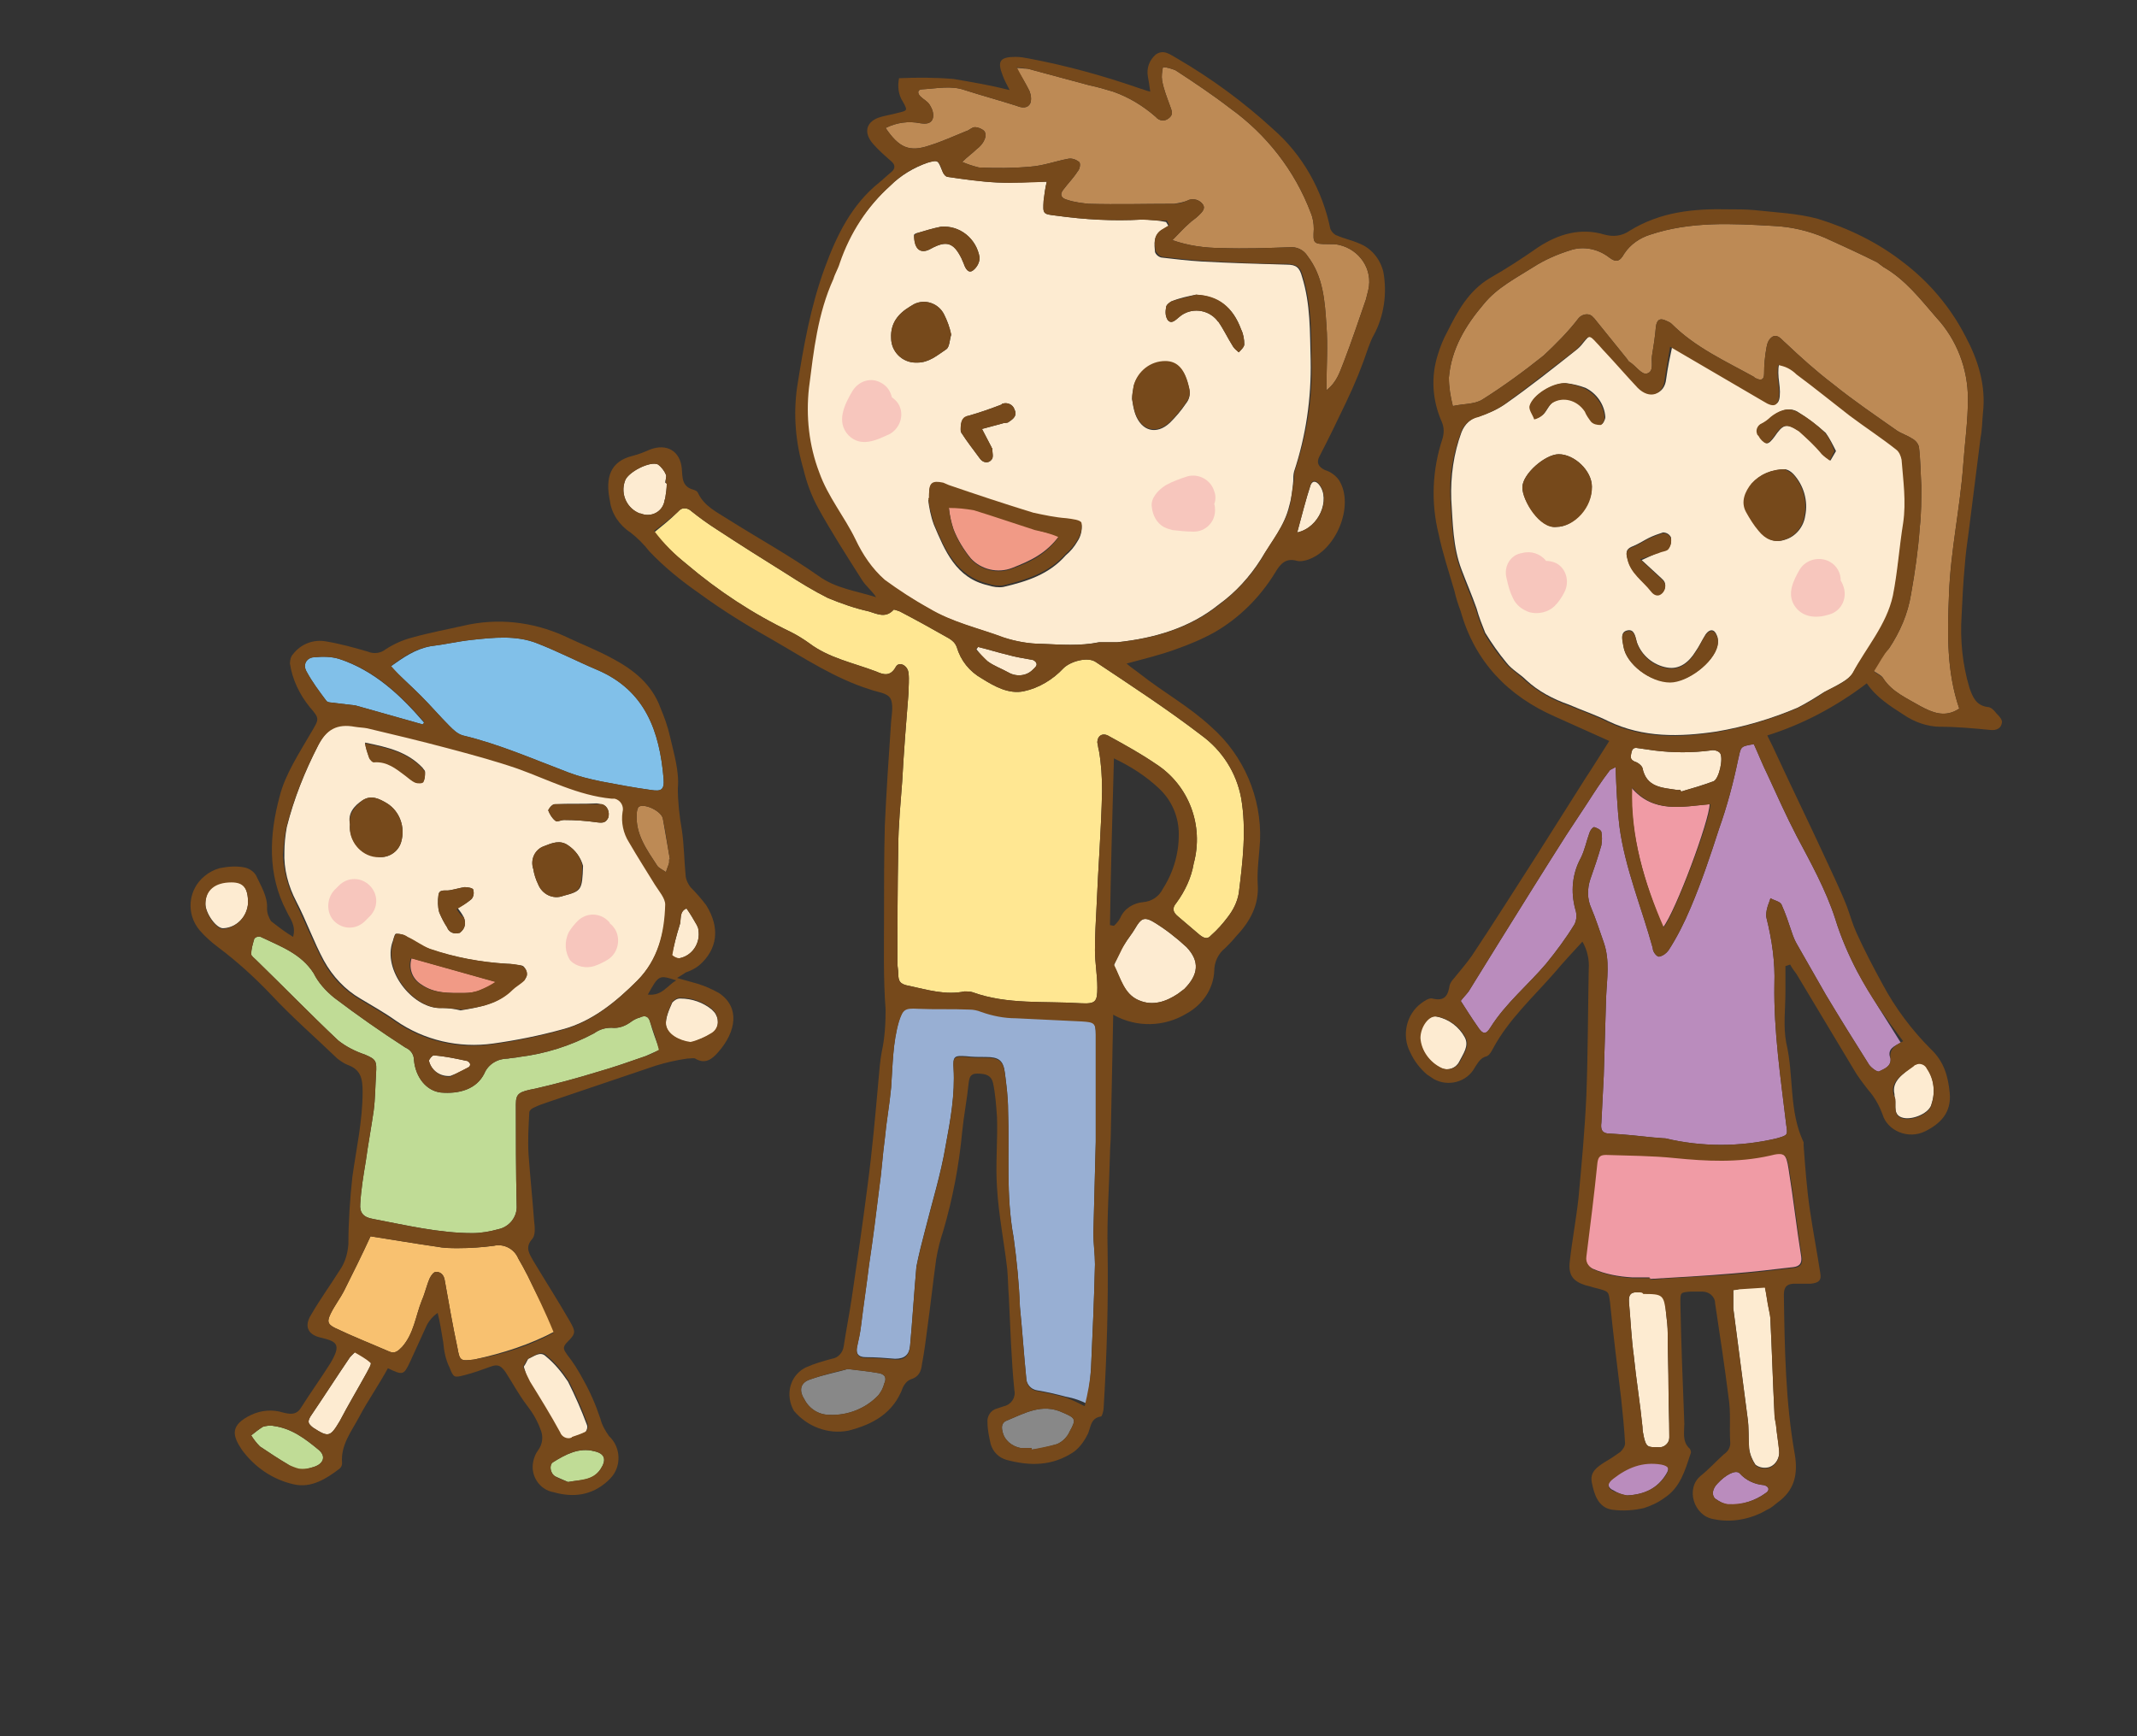<?xml version="1.0" encoding="utf-8"?>
<!-- Generator: Adobe Illustrator 21.1.0, SVG Export Plug-In . SVG Version: 6.00 Build 0)  -->
<svg version="1.1" id="圖層_1" xmlns="http://www.w3.org/2000/svg" xmlns:xlink="http://www.w3.org/1999/xlink" x="0px" y="0px"
	 viewBox="0 0 270.5 219.8" style="enable-background:new 0 0 270.5 219.8;" xml:space="preserve">
<rect x="0" y="0" width="270.5" height="219.8" fill="#333333" stroke="none"/>
<style type="text/css">
	.st0{fill:#FDEBD1;}
	.st1{fill:#FFE792;}
	.st2{fill:#98AFD3;}
	.st3{fill:#BD8A55;}
	.st4{fill:#888888;}
	.st5{fill:#F19A86;}
	.st6{fill:#F7C6BD;}
	.st7{fill:#76491B;}
	.st8{fill:#BA8CBD;}
	.st9{fill:#F09BA5;}
	.st10{fill:#C0DC96;}
	.st11{fill:#81C0E9;}
	.st12{fill:#F8C170;}
</style>
<title>footer_fam</title>
<g id="圖層_2">
	<g id="圖層_1-2">
		<path class="st0" d="M147.9,28.6c-0.3,0.2-0.7,0.4-1,0.6c-0.9,0.7-0.8,1.7-0.7,2.7c0.1,0.3,0.4,0.6,0.8,0.7
			c1.7,0.2,3.4,0.4,5.1,0.5c3.6,0.2,7.2,0.3,10.8,0.4c1.2,0,1.6,0.4,1.9,1.5c1.1,3.5,1,7,1.1,10.6c0.1,4.8-0.6,9.6-2.1,14.1
			c-0.1,0.4-0.1,0.8-0.1,1.2c-0.1,1-0.2,2.1-0.5,3.1c-0.6,2.6-2.3,4.6-3.6,6.8c-1.4,2.2-3.2,4.2-5.3,5.7c-3.7,3-8.2,4.3-12.9,4.8
			c-0.8,0-1.6,0-2.3,0c-2.4,0.5-4.9,0.3-7.3,0.2c-1.6,0-3.2-0.3-4.8-0.8c-3.2-1.2-6.5-1.9-9.5-3.7c-1.9-1.1-3.8-2.2-5.6-3.6
			c-1.6-1.4-2.8-3.2-3.7-5.1c-1.4-2.9-3.5-5.3-4.6-8.5c-1.3-3.4-1.7-7.1-1.3-10.7c0.6-4.7,1.1-9.4,3.1-13.8c0.3-0.7,0.6-1.3,0.8-2
			c1.3-3.8,3.5-7.1,6.5-9.8c1.3-1.3,3-2.3,4.7-2.9c1.4-0.4,1.3-0.3,1.9,1.1c0.1,0.3,0.4,0.7,0.7,0.7c2.1,0.3,4.2,0.6,6.2,0.7
			c2.1,0.1,4.2-0.1,6.3-0.1c-0.2,0.8-0.3,1.6-0.4,2.4c-0.1,1.7-0.1,1.7,1.6,1.9c3.6,0.5,7.2,0.7,10.8,0.5c1,0,2.1,0.1,3.1,0.3
			L147.9,28.6z M118.2,66.4c1.4,3.3,2.8,6.8,6.9,7.7c0.6,0.2,1.3,0.3,1.9,0.2c3-0.7,5.8-1.6,7.9-4c0.6-0.5,1.1-1.1,1.5-1.8
			c0.4-0.6,0.6-1.4,0.5-2.1c-0.1-0.3-1.2-0.4-1.9-0.6c-1.4-0.2-2.8-0.4-4.2-0.7c-3.6-1.1-7.1-2.3-10.7-3.5c-0.2-0.1-0.5-0.3-0.7-0.3
			c-1.4-0.4-1.8-0.1-1.8,1.4c0,0.2,0,0.4,0,0.6h-0.1C117.6,64.2,117.8,65.3,118.2,66.4L118.2,66.4z M143.7,52.4
			c0.8,2.2,2.7,2.7,4.4,1.1c0.7-0.7,1.4-1.5,2-2.4c0.5-0.6,0.6-1.3,0.4-2c-0.5-2.2-1.4-3.3-3-3.3c-1.9,0-3.5,1.3-4,3.1
			c-0.1,0.5-0.2,1.1-0.2,1.6C143.4,51.2,143.5,51.8,143.7,52.4z M119.5,39.8c-0.7-1.4-2.4-2-3.8-1.3c-0.2,0.1-0.3,0.2-0.5,0.3
			c-1.5,0.9-2.5,2.1-2.4,4c0,1.7,1.4,3.1,3.1,3.1c0.1,0,0.2,0,0.2,0c1.5,0,2.5-0.9,3.7-1.7c0.4-0.3,0.4-1.2,0.6-1.8
			C120.2,41.4,119.9,40.6,119.5,39.8z M148.4,38.1c-0.3,0.1-0.8,0.5-0.8,0.8c-0.1,0.6-0.1,1.1,0.2,1.6c0.5,0.6,1,0,1.5-0.4
			c1.4-1.2,3.6-1,4.8,0.5c0,0,0,0.1,0.1,0.1c0.7,1,1.2,2.1,1.9,3.2c0.2,0.3,0.5,0.5,0.7,0.7c0.3-0.3,0.7-0.7,0.7-1
			c0-0.6-0.1-1.3-0.4-1.9c-1-2.8-2.9-4.2-5.7-4.4C150.4,37.5,149.4,37.7,148.4,38.1z M121.7,54.8c0.7,1.1,1.5,2.1,2.3,3.2
			c0.4,0.6,1.1,0.7,1.5,0.2c0.3-0.3,0.1-0.9,0.1-1.4c0-0.1-0.1-0.1-0.1-0.2l-1.2-2.3l2.6-0.7c0.2-0.1,0.6,0,0.8-0.2
			c0.6-0.4,1.1-0.8,0.7-1.6c-0.2-0.6-0.9-0.9-1.5-0.7c0,0-0.1,0-0.1,0.1c-1.3,0.5-2.7,1-4.1,1.4c-0.9,0.2-1.1,0.8-1.1,1.8
			C121.6,54.5,121.6,54.7,121.7,54.8z M117.8,31.5c2-1.1,2.9-0.8,3.9,1.2c0.1,0.2,0.2,0.5,0.3,0.7c0.2,0.6,0.6,1.3,1.2,0.8
			c0.5-0.4,0.8-1,0.8-1.6c-0.4-2.4-2.5-4.1-4.9-3.9c-1,0.2-2,0.5-3,0.8c-0.1,0-0.3,0.1-0.4,0.2C115.7,31.6,116.6,32.2,117.8,31.5z"
			/>
		<path class="st1" d="M82.8,67.4c1.2,1.5,2.6,2.8,4.1,4c4,3.4,8.4,6.3,13.2,8.6c0.8,0.4,1.6,0.9,2.3,1.4c2.5,1.9,5.6,2.5,8.5,3.6
			c0.9,0.4,1.8,0.7,2.5-0.6c0.4-0.7,1.5-0.2,1.6,0.8c0.1,0.8,0,1.7,0,2.5c-0.3,3.7-0.6,7.5-0.8,11.2c-0.2,2.8-0.5,5.6-0.5,8.5
			c-0.1,4.9-0.1,9.8-0.1,14.6c0,0.4,0.1,0.8,0.1,1.2c0,1,0.2,1.4,1.4,1.6c2.3,0.5,4.6,1.2,7,0.7c0.3,0,0.7,0,1,0.1
			c4.4,1.6,9.1,1.1,13.7,1.4c1.9,0.1,2.1-0.2,2.1-2c0-1.6-0.3-3.1-0.3-4.7c0-1.8,0.1-3.7,0.2-5.5c0.2-4.9,0.6-9.8,0.7-14.7
			c0-1.7-0.1-3.4-0.4-5.1c-0.1-0.3-0.1-0.6-0.2-1c0-0.9,0.7-1.3,1.5-0.8c2,1.1,4,2.2,5.9,3.5c4.2,2.7,6.1,7.8,4.8,12.6
			c-0.3,1.8-1.1,3.5-2.2,5c-0.6,0.7-0.4,1.2,0.2,1.7l2.7,2.3c0.5,0.4,1,0.7,1.5,0.1c0.8-0.7,1.5-1.5,2.1-2.3c0.7-0.9,1.2-1.9,1.4-3
			c0.5-4,1-8.1,0.3-12.1c-0.6-3.2-2.4-6-5-7.9c-4.3-3.3-8.9-6.3-13.4-9.3c-1-0.7-3.2-0.1-4.1,0.8c-1.3,1.4-3.1,2.5-5,2.9
			c-1.9,0.4-3.7-0.6-5.3-1.6c-1.6-0.9-2.7-2.3-3.2-4c-0.2-0.5-0.5-0.8-1-1.1c-2.1-1.2-4.1-2.3-6.2-3.4c-0.3-0.1-0.8-0.3-0.8-0.2
			c-1,1.1-2.1,0.5-3.1,0.2c-1.8-0.4-3.5-1-5.2-1.7c-1.8-0.9-3.6-2-5.3-3.1c-2.9-1.8-5.9-3.7-8.8-5.6c-1.1-0.7-2.2-1.5-3.2-2.3
			c-0.4-0.4-1.1-0.5-1.5-0.1c-0.1,0.1-0.1,0.1-0.2,0.2C84.8,65.8,83.9,66.5,82.8,67.4z"/>
		<path class="st2" d="M137.6,177.7c0.2-1.4,0.4-2.9,0.5-4.5c0.2-4.4,0.4-8.8,0.5-13.2c0-1.3-0.2-2.6-0.2-3.9
			c0.1-3.9,0.2-7.8,0.3-11.6c0-4.5,0-9.1,0-13.6c0-1.5-0.2-1.6-1.8-1.7l-8.3-0.4c-1.5,0-3-0.3-4.4-0.8c-0.5-0.2-1-0.3-1.5-0.3
			c-2.2-0.1-4.3,0-6.5-0.1c-1.7-0.1-1.9,0.1-2.4,1.6c-0.8,2.7-0.8,5.6-1,8.4c-0.2,2.2-0.6,4.3-0.8,6.5c-0.3,2.2-0.4,4.2-0.7,6.2
			c-0.4,3.3-0.8,6.5-1.3,9.8c-0.3,2.5-0.7,5.1-1,7.6c-0.1,0.9-0.3,1.8-0.5,2.7c-0.2,0.9,0.1,1.4,1.1,1.4c1.2,0,2.5,0.1,3.7,0.2
			c1.2,0,1.8-0.5,1.9-1.7c0.3-3.3,0.5-6.6,0.8-10c0.3-1.5,0.7-3.1,1.1-4.6c0.9-3.6,2-7.1,2.6-10.7c0.6-3.2,1.2-6.5,1-9.8
			c-0.1-1.5,0.1-1.6,1.6-1.5c0.8,0.1,1.7,0.1,2.5,0.1c1.6,0,2.2,0.4,2.4,2c0.2,1.6,0.4,3.1,0.4,4.7c0.2,5.4-0.3,10.7,0.7,16.1
			c0.4,2.9,0.7,5.9,0.8,8.8c0.3,3,0.5,6,0.8,9c0,0.8,0.6,1.5,1.4,1.6c1.2,0.2,2.5,0.5,3.6,0.8C136,177,136.8,177.3,137.6,177.7z"/>
		<path class="st3" d="M128.6,8.6c0.6,0.9,1.2,1.9,1.7,2.9c0.2,0.5,0.3,1.1,0.1,1.6c-0.3,0.6-1,0.6-1.7,0.3c-2.2-0.7-4.4-1.3-6.6-2
			c-1.7-0.6-3.5-0.2-5.3-0.1c-0.7,0-0.7,0.5-0.3,0.9s0.9,0.6,1.2,1.1c0.3,0.5,0.5,1,0.4,1.6c-0.2,0.8-0.9,0.8-1.6,0.7
			c-1.5-0.3-3-0.1-4.4,0.6c1.7,2.5,3,3.1,5.6,2.2c1.6-0.5,3.1-1.2,4.6-1.8c0.4-0.1,0.7-0.5,1.1-0.5c0.4,0,0.9,0.2,1.2,0.5
			c0.2,0.3,0.2,0.7,0,1.1c-0.2,0.5-0.6,0.9-1,1.2c-0.5,0.5-1.1,0.9-1.8,1.6c0.7,0.3,1.3,0.5,2.1,0.7c2.2,0.1,4.3,0.1,6.5-0.1
			c1.6-0.1,3.2-0.7,4.8-1c0.5-0.1,1,0.1,1.4,0.4c0.2,0.2,0.1,0.9-0.2,1.2c-0.5,0.8-1.2,1.5-1.8,2.3c-0.5,0.6-0.3,1.1,0.5,1.3
			c0.9,0.3,1.8,0.4,2.7,0.5c3.6,0.1,7.2,0,10.8,0c0.6-0.1,1.3-0.2,1.9-0.5c0.6-0.2,1.3,0,1.7,0.5c0.5,0.6-0.1,1.1-0.5,1.5
			c-0.4,0.4-0.8,0.6-1.2,1c-0.7,0.6-1.3,1.3-2.1,2.1c2,0.7,4.1,1,6.3,1c2.8,0.1,5.7,0,8.5-0.1c0.9-0.1,1.8,0.3,2.3,1.1
			c2,2.6,2.2,5.7,2.4,8.8c0.2,2.6,0,5.3,0,8.2c1.4-1.1,1.7-2.4,2.2-3.6c1-2.6,1.9-5.3,2.8-7.9c0.1-0.4,0.2-0.8,0.3-1.2
			c0.6-2.6-1.1-5.1-3.7-5.7c-0.4-0.1-0.9-0.1-1.4-0.1c-1.9,0-1.9-0.1-1.8-1.9c0-0.7-0.1-1.4-0.4-2.1c-2-5.3-5.6-9.9-10.2-13.2
			c-2.2-1.7-4.6-3.3-6.9-4.8c-0.5-0.2-1.1-0.4-1.6-0.4c-0.1,0.6-0.2,1.1-0.1,1.7c0.2,1.1,0.6,2.1,1,3.2c0.2,0.6,0.5,1.1-0.2,1.6
			c-0.5,0.4-1.2,0.3-1.6-0.2c-1.6-1.4-3.4-2.5-5.4-3.2c-1-0.3-2-0.6-3-0.8c-2.6-0.7-5.2-1.4-7.8-2.1C129.6,8.7,129.1,8.6,128.6,8.6z
			"/>
		<path class="st0" d="M141,122.2c0.9,1.8,1.3,3.6,3.1,4.4s3.5,0.2,5-0.8c0.3-0.2,0.5-0.4,0.8-0.6c1.8-1.8,2-3.5,0.3-5.3
			c-1.3-1.2-2.7-2.3-4.2-3.2c-1.2-0.7-1.6-0.4-2.3,0.8c-0.4,0.7-1,1.4-1.4,2.1C141.8,120.3,141.4,121.3,141,122.2z"/>
		<path class="st4" d="M107.3,173.3c-1.3,0.4-3,0.7-4.7,1.3c-1.3,0.4-1.5,1.4-0.8,2.5c0.6,1.2,1.8,2,3.2,2c2.3,0.1,4.6-0.8,6.2-2.5
			c0.3-0.4,0.6-0.9,0.7-1.4c0.4-0.8,0.1-1.3-0.8-1.4C110,173.6,108.9,173.5,107.3,173.3z"/>
		<path class="st4" d="M130.6,183.5c1.1-0.1,2.2-0.4,3.2-0.7c0.7-0.3,1.3-0.9,1.6-1.6c0.9-1.6,0.7-1.7-0.9-2.4c-2.6-1.2-4.8,0.1-7,1
			c-0.6,0.2-0.8,0.7-0.6,1.4c0.2,1.1,1.2,1.9,2.3,2.1c0.5,0,0.9,0,1.4,0L130.6,183.5z"/>
		<path class="st0" d="M84.2,61.1c0-0.3,0.2-0.7,0.1-1c-0.2-0.5-0.6-1-1-1.3c-1-0.5-3.9,1-4.2,2.1c-0.6,1.7,0.3,3.5,1.9,4.1
			c0,0,0.1,0,0.1,0c1.2,0.5,2.5-0.1,2.9-1.2c0.1-0.2,0.1-0.5,0.2-0.7c0.1-0.6,0.2-1.3,0.2-1.9L84.2,61.1z"/>
		<path class="st0" d="M123.6,82.2c0.4,0.5,0.9,1.1,1.4,1.5c0.8,0.6,1.7,0.9,2.6,1.4c1,0.6,2.3,0.5,3.1-0.3c0.2-0.2,0.6-0.5,0.5-0.8
			s-0.4-0.5-0.7-0.5c-1-0.2-1.9-0.3-2.9-0.6c-1.3-0.3-2.5-0.7-3.8-1L123.6,82.2z"/>
		<path class="st0" d="M164.2,67.4c2.8-0.6,4.2-4.2,2.8-6c-0.3-0.4-0.8-0.7-1.1,0C165.3,63.2,164.8,65.2,164.2,67.4z"/>
		<path class="st5" d="M134.1,67.8c-1.2-0.3-2.2-0.5-3.1-0.8c-2.5-0.8-5.1-1.7-7.7-2.5c-1.1-0.2-2.1-0.3-3.2-0.3
			c0.1,1,0.3,1.9,0.6,2.8c0.5,1.3,1.3,2.6,2.2,3.7c1.3,1.4,3.4,1.9,5.2,1.2C130.4,71,132.4,70.1,134.1,67.8z"/>
		<path class="st6" d="M147.6,61.4c0.9-0.5,1.8-0.8,2.7-1.1c1.5-0.4,3,0.5,3.4,1.9c0.2,0.5,0.2,1.1,0,1.6c0.1,0.3,0.1,0.6,0.1,0.8
			c0,1.5-1.2,2.7-2.7,2.7c-0.9,0-1.8-0.1-2.7-0.2c-0.4-0.1-0.7-0.2-1.1-0.4c-0.9-0.5-1.4-1.5-1.5-2.5
			C145.6,63.1,146.6,62,147.6,61.4z"/>
		<path class="st6" d="M107.9,49.5c0.8-1.3,2.4-1.8,3.7-1c0.7,0.4,1.1,1,1.3,1.8c0.3,0.2,0.6,0.5,0.8,0.8c0.8,1.3,0.3,3-1,3.8
			c-1.7,0.8-3.7,1.8-5.3,0.2C105.8,53.4,106.9,51.2,107.9,49.5z"/>
		<path class="st7" d="M140.9,128.9c-0.1,4.9-0.2,9.8-0.3,14.8c0,0.8-0.1,1.6-0.1,2.4c-0.1,4.1-0.4,8.1-0.3,12.2
			c0.1,6.6-0.1,13.3-0.5,19.9c0,0.4-0.2,1-0.3,1.1c-1.5,0.2-1.3,1.6-1.8,2.4c-0.4,0.8-1,1.6-1.7,2.1c-2.7,1.8-5.5,1.8-8.5,1
			c-1-0.3-1.7-1-2-2c-0.2-0.9-0.4-1.8-0.4-2.7c-0.1-0.8,0.4-1.6,1.2-1.8c0.3-0.1,0.6-0.2,0.9-0.3c0.9-0.2,1.5-1.1,1.3-2c0,0,0,0,0,0
			c-0.4-3.9-0.5-7.9-0.7-11.8c-0.1-1.2-0.1-2.4-0.2-3.5c-0.4-3.5-1.1-6.9-1.3-10.4c-0.2-2.9,0.1-5.9,0-8.9c-0.1-1.4-0.2-2.9-0.5-4.3
			c-0.2-0.9-0.8-1.2-2-1.2c-0.9,0-1,0.5-1.1,1.3c-0.2,2-0.6,4-0.8,6c-0.4,4.3-1.2,8.5-2.4,12.6c-0.4,1.2-0.7,2.4-0.9,3.6
			c-0.4,2.9-0.7,5.7-1.1,8.6c-0.2,1.6-0.4,3.1-0.7,4.7c-0.1,0.9-0.4,1.6-1.4,1.9c-0.5,0.2-0.8,0.6-1,1c-1.2,3.3-3.8,4.7-6.9,5.5
			c-2.6,0.5-5.2-0.5-6.9-2.5c-1.1-1.9-0.6-4.3,1.3-5.4c0.1,0,0.1-0.1,0.2-0.1c1.1-0.5,2.2-0.8,3.3-1.1c0.8-0.1,1.4-0.8,1.5-1.6
			c0.3-2,0.7-4,1-6c0.7-4.7,1.4-9.5,2-14.2c0.6-4.5,1-9,1.4-13.5c0.1-1.2,0.2-2.4,0.4-3.5c0.4-1.8,0.5-3.6,0.5-5.4
			c-0.3-3.9-0.2-7.9-0.2-11.8s0-7.6,0.1-11.5c0.2-4.4,0.5-8.8,0.8-13.2c0.1-1,0.3-2.2-0.1-2.9c-0.4-0.7-1.7-0.8-2.5-1.1
			c-4.5-1.4-8.4-4-12.4-6.3c-3.2-1.8-6.3-3.7-9.3-5.9c-2.3-1.6-4.4-3.3-6.3-5.3c-0.7-0.9-1.5-1.7-2.4-2.4c-1.4-0.9-2.4-2.4-2.6-4
			c-0.6-2.9,0-5,2.9-5.7c0.8-0.2,1.5-0.5,2.2-0.8c2.1-0.8,3.8,0.2,4,2.4c0.1,1.2,0,2.3,1.5,2.7c0.3,0.1,0.5,0.2,0.6,0.5
			c0.8,1.6,2.3,2.3,3.7,3.2c3.8,2.4,7.8,4.6,11.5,7.2c2.2,1.6,4.8,1.9,7.3,2.7c-0.5-0.8-1.3-1.4-1.8-2.2c-1.9-3-3.9-6.1-5.6-9.2
			c-0.8-1.5-1.4-3.1-1.8-4.8c-1-3.4-1.3-6.9-0.8-10.4c0.8-5.1,1.7-10.2,3.5-15.1c1.5-4.1,3.4-8,6.9-10.8c0.5-0.4,1-0.9,1.5-1.3
			c0.5-0.4,0.6-0.9,0-1.4c-0.8-0.7-1.6-1.4-2.3-2.2c-1.3-1.5-0.8-2.9,1-3.4c0.7-0.2,1.4-0.3,2.1-0.5c1.3-0.3,1.3-0.3,0.7-1.4
			c-0.6-0.9-0.7-2-0.5-3c2.3-0.1,4.6-0.1,6.9,0.1c2.4,0.4,4.7,0.8,7.1,1.4c-0.3-0.6-0.7-1.3-0.9-1.9c-0.7-1.8-0.3-2.3,1.7-2.3
			c0.5,0,1.1,0.1,1.6,0.2c4.8,0.9,9.5,2.2,14.1,3.8c0.4,0.1,0.8,0.3,1.3,0.4c-0.1-0.8-0.2-1.3-0.3-1.9c-0.2-1.1,0.2-2.1,1-2.8
			c1-0.7,1.8,0,2.7,0.5c4.3,2.5,8.4,5.5,12.1,8.9c3.8,3.3,6.3,7.8,7.3,12.7c0.2,0.4,0.5,0.7,0.8,0.8c0.9,0.4,1.9,0.6,2.8,1
			c1.6,0.6,2.7,2,3.1,3.6c0.5,2.7,0.1,5.6-1.2,8c-0.3,0.5-0.5,1.1-0.7,1.6c-0.8,2.4-1.7,4.6-2.8,6.9c-1.1,2.3-2.2,4.6-3.4,6.9
			c-0.4,0.8-0.1,1.3,0.7,1.7c0.7,0.2,1.4,0.7,1.8,1.3c2,3.2-0.4,9-4.1,10.1c-0.4,0.1-0.8,0.2-1.2,0.1c-1.4-0.4-2.1,0.3-2.8,1.5
			c-1.9,3.1-4.5,5.7-7.6,7.5c-1.6,0.9-3.3,1.6-5,2.2c-1.9,0.7-4,1.2-6.2,1.8c0.7,0.6,1.2,0.9,1.7,1.3c2.9,2.3,6.2,4.1,9,6.7
			c4.1,3.6,6.4,8.9,6.2,14.4c-0.1,1.8-0.4,3.7-0.3,5.5c0.2,2.7-1,4.8-2.8,6.7c-0.4,0.5-0.9,1-1.3,1.4c-0.9,0.7-1.4,1.8-1.4,2.9
			c-0.1,2.3-1.5,4.3-3.5,5.4c-2.8,1.7-6.3,1.8-9.2,0.2C140.9,128.3,140.9,128.6,140.9,128.9z M144.5,27.8c-3.6,0.2-7.2,0-10.8-0.5
			c-1.7-0.2-1.7-0.2-1.6-1.9c0.1-0.8,0.2-1.6,0.4-2.4c-2.1,0.1-4.2,0.2-6.3,0.1s-4.2-0.4-6.2-0.7c-0.3,0-0.6-0.4-0.7-0.7
			c-0.5-1.4-0.5-1.5-1.9-1.1c-1.8,0.6-3.4,1.6-4.7,2.9c-2.9,2.6-5.1,6-6.4,9.8c-0.2,0.7-0.6,1.3-0.8,2c-2,4.4-2.5,9.1-3.1,13.8
			c-0.4,3.6,0,7.3,1.3,10.7c1.1,3.1,3.2,5.6,4.6,8.5c0.9,1.9,2.1,3.7,3.7,5.1c1.8,1.3,3.6,2.5,5.6,3.6c3,1.8,6.3,2.5,9.5,3.7
			c1.5,0.5,3.2,0.8,4.8,0.8c2.4,0.1,4.9,0.3,7.3-0.2c0.8,0,1.6,0,2.3,0c4.7-0.5,9.2-1.8,12.9-4.8c2.1-1.6,3.9-3.5,5.3-5.8
			c1.2-2.2,3-4.2,3.6-6.8c0.2-1,0.3-2.1,0.5-3.1c0-0.4,0-0.8,0.1-1.2c1.5-4.5,2.3-9.3,2.1-14.1c0-3.5,0-7.1-1.1-10.6
			c-0.3-1.1-0.7-1.4-1.9-1.5c-3.6,0-7.2-0.2-10.8-0.4c-1.7-0.1-3.4-0.3-5.1-0.5c-0.4-0.1-0.6-0.4-0.8-0.7c-0.2-1-0.3-2,0.7-2.7
			c0.3-0.2,0.7-0.4,1-0.6l-0.3-0.6C146.6,28,145.5,27.8,144.5,27.8L144.5,27.8z M86.9,71.4c4,3.4,8.4,6.3,13.2,8.6
			c0.8,0.4,1.6,0.9,2.3,1.4c2.5,1.9,5.6,2.5,8.5,3.6c0.9,0.4,1.8,0.7,2.5-0.6c0.4-0.7,1.5-0.2,1.6,0.8c0.1,0.8,0,1.7,0,2.5
			c-0.3,3.7-0.6,7.5-0.8,11.2c-0.2,2.8-0.5,5.6-0.5,8.5c-0.1,4.9-0.1,9.8-0.1,14.6c0,0.4,0.1,0.8,0.1,1.2c0,1,0.2,1.4,1.4,1.6
			c2.3,0.5,4.6,1.2,7,0.7c0.3,0,0.7,0,1,0.1c4.4,1.6,9.1,1.1,13.7,1.4c1.9,0.1,2.1-0.2,2.1-2c0-1.6-0.3-3.1-0.3-4.7
			c0-1.8,0.1-3.7,0.2-5.5c0.2-4.9,0.6-9.8,0.7-14.7c0-1.7-0.1-3.4-0.4-5.1c-0.1-0.3-0.1-0.6-0.2-1c0-0.9,0.7-1.3,1.5-0.8
			c2,1.1,4,2.2,5.9,3.5c4.2,2.7,6.1,7.8,4.8,12.6c-0.3,1.8-1.1,3.5-2.2,5c-0.6,0.7-0.4,1.2,0.2,1.7l2.7,2.3c0.5,0.4,1,0.7,1.5,0.1
			c0.8-0.7,1.5-1.5,2.1-2.3c0.7-0.9,1.2-1.9,1.4-3c0.5-4,1-8.1,0.3-12.1c-0.6-3.2-2.4-6-5-7.9c-4.3-3.3-8.9-6.3-13.4-9.3
			c-1-0.7-3.2-0.1-4.1,0.8c-1.3,1.4-3.1,2.5-5,2.9c-1.9,0.4-3.7-0.6-5.3-1.6c-1.6-0.9-2.7-2.3-3.2-4c-0.2-0.5-0.5-0.8-1-1.1
			c-2.1-1.2-4.1-2.3-6.2-3.4c-0.3-0.1-0.8-0.3-0.8-0.2c-1,1.1-2.1,0.5-3.1,0.2c-1.8-0.4-3.5-1-5.2-1.7c-1.8-0.9-3.6-2-5.3-3.1
			c-2.9-1.8-5.9-3.7-8.8-5.6c-1.1-0.7-2.2-1.5-3.2-2.3c-0.4-0.4-1.1-0.5-1.5-0.1c-0.1,0.1-0.1,0.1-0.2,0.2c-0.9,0.8-1.9,1.6-3,2.4
			C84,68.8,85.4,70.2,86.9,71.4z M138.1,173.3c0.2-4.4,0.4-8.8,0.5-13.2c0-1.3-0.2-2.6-0.2-3.9c0.1-3.9,0.2-7.8,0.3-11.6
			c0-4.5,0-9.1,0-13.6c0-1.5-0.2-1.6-1.8-1.7l-8.3-0.4c-1.5,0-3-0.3-4.4-0.8c-0.5-0.2-1-0.3-1.5-0.3c-2.2-0.1-4.3,0-6.5-0.1
			c-1.7-0.1-1.9,0.1-2.4,1.6c-0.8,2.7-0.8,5.6-1,8.4c-0.2,2.2-0.6,4.3-0.8,6.5c-0.3,2.2-0.4,4.2-0.7,6.2c-0.4,3.3-0.8,6.5-1.3,9.8
			c-0.3,2.5-0.7,5.1-1,7.6c-0.1,0.9-0.3,1.8-0.5,2.7s0.1,1.4,1.1,1.4c1.2,0,2.5,0.1,3.7,0.2s1.8-0.5,1.9-1.7c0.3-3.3,0.5-6.6,0.8-10
			c0.3-1.5,0.7-3.1,1.1-4.6c0.9-3.6,2-7.1,2.6-10.7c0.6-3.2,1.2-6.5,1-9.8c-0.1-1.5,0.1-1.6,1.6-1.5c0.8,0.1,1.7,0.1,2.5,0.1
			c1.6,0,2.2,0.4,2.4,2c0.2,1.6,0.4,3.1,0.4,4.7c0.2,5.4-0.3,10.7,0.7,16.1c0.4,2.9,0.7,5.9,0.8,8.8c0.3,3,0.5,6,0.8,9
			c0,0.8,0.6,1.5,1.4,1.6c1.2,0.2,2.5,0.5,3.6,0.8c0.8,0.3,1.6,0.7,2.4,1.1C137.7,176.3,138,174.8,138.1,173.3L138.1,173.3z
			 M130.3,11.5c0.2,0.5,0.3,1.1,0.1,1.6c-0.3,0.6-1,0.6-1.7,0.3c-2.2-0.7-4.4-1.3-6.6-2c-1.7-0.6-3.5-0.2-5.3-0.1
			c-0.7,0-0.7,0.5-0.3,0.9c0.4,0.4,0.9,0.6,1.2,1.1c0.3,0.5,0.5,1,0.4,1.6c-0.2,0.8-0.9,0.8-1.6,0.7c-1.5-0.3-3-0.1-4.4,0.6
			c1.7,2.5,3,3.1,5.6,2.2c1.6-0.5,3.1-1.2,4.6-1.8c0.4-0.1,0.7-0.5,1.1-0.5c0.4,0,0.9,0.2,1.2,0.5c0.2,0.3,0.2,0.7,0,1.1
			c-0.2,0.5-0.6,0.9-1,1.2c-0.5,0.5-1.1,0.9-1.8,1.6c0.7,0.3,1.3,0.5,2.1,0.7c2.2,0.1,4.3,0.1,6.5-0.1c1.6-0.1,3.2-0.7,4.8-1
			c0.5-0.1,1,0.1,1.4,0.4c0.2,0.2,0.1,0.9-0.2,1.2c-0.5,0.8-1.2,1.5-1.8,2.3c-0.5,0.6-0.3,1.1,0.5,1.3c0.9,0.3,1.8,0.4,2.7,0.5
			c3.6,0.1,7.2,0,10.8,0c0.7,0,1.3-0.2,1.9-0.5c0.6-0.2,1.3,0,1.7,0.5c0.5,0.6-0.1,1.1-0.5,1.5c-0.4,0.4-0.8,0.6-1.2,1
			c-0.7,0.6-1.3,1.3-2.1,2.1c2,0.7,4.1,1,6.3,1c2.8,0.1,5.7,0,8.5-0.1c0.9-0.1,1.8,0.3,2.3,1.1c2,2.6,2.2,5.7,2.4,8.8
			c0.2,2.6,0,5.3,0,8.2c1.4-1.1,1.7-2.4,2.2-3.6c1-2.6,1.9-5.3,2.8-7.9c0.1-0.4,0.2-0.8,0.3-1.2c0.6-2.6-1.1-5.1-3.7-5.7
			c-0.4-0.1-0.9-0.1-1.4-0.1c-1.9,0-1.9-0.1-1.8-1.9c0-0.7-0.1-1.4-0.4-2.1c-2-5.3-5.6-9.9-10.2-13.2c-2.2-1.7-4.6-3.3-6.9-4.8
			c-0.5-0.2-1.1-0.4-1.6-0.4c-0.1,0.6-0.2,1.1-0.1,1.7c0.2,1.1,0.6,2.1,1,3.2c0.2,0.6,0.5,1.1-0.2,1.6c-0.5,0.4-1.2,0.3-1.6-0.2
			c-1.6-1.4-3.4-2.5-5.4-3.2c-1-0.3-2-0.6-3-0.8c-2.6-0.7-5.2-1.4-7.8-2.1c-0.5-0.1-1-0.1-1.4-0.2C129.2,9.5,129.8,10.5,130.3,11.5z
			 M141.8,116.2c0.5-1.2,1.7-1.9,2.9-2c1.1-0.1,2-0.7,2.5-1.7c1.4-2.2,2.1-4.7,2-7.3c-0.1-2.1-1-4-2.5-5.4c-1.7-1.6-3.6-2.8-5.7-3.8
			c-0.2,7.2-0.4,14.2-0.5,21.1l0.5,0.1C141.3,116.9,141.6,116.6,141.8,116.2z M144.1,126.6c1.8,0.8,3.5,0.2,5-0.8
			c0.3-0.2,0.5-0.4,0.8-0.6c1.8-1.8,2-3.5,0.3-5.3c-1.3-1.2-2.7-2.3-4.2-3.2c-1.2-0.7-1.6-0.4-2.3,0.8c-0.4,0.7-1,1.4-1.4,2.1
			c-0.4,0.7-0.8,1.7-1.3,2.5C141.9,123.9,142.3,125.8,144.1,126.6z M102.6,174.6c-1.3,0.4-1.5,1.4-0.8,2.5c0.6,1.2,1.8,2,3.2,2
			c2.3,0.1,4.6-0.8,6.2-2.5c0.3-0.4,0.6-0.9,0.7-1.4c0.4-0.8,0.1-1.3-0.8-1.4c-1.1-0.2-2.2-0.3-3.8-0.5
			C106,173.6,104.3,174,102.6,174.6z M133.8,182.8c0.7-0.3,1.3-0.9,1.6-1.6c0.9-1.6,0.7-1.7-0.9-2.4c-2.6-1.2-4.8,0.1-7,1
			c-0.6,0.2-0.8,0.7-0.6,1.4c0.2,1.1,1.2,1.9,2.3,2.1c0.5,0,0.9,0,1.4,0v0.2C131.6,183.3,132.7,183.1,133.8,182.8z M84.3,60.1
			c-0.2-0.5-0.6-1-1-1.3c-1-0.5-3.9,1-4.2,2.1c-0.6,1.7,0.3,3.5,1.9,4.1c0,0,0.1,0,0.1,0c1.2,0.5,2.5-0.1,2.9-1.2
			c0.1-0.2,0.1-0.5,0.2-0.7c0.1-0.6,0.2-1.3,0.2-1.9h-0.1C84.2,60.7,84.4,60.3,84.3,60.1z M125,83.7c0.8,0.6,1.7,0.9,2.6,1.4
			c1,0.6,2.3,0.5,3.1-0.3c0.2-0.2,0.6-0.5,0.5-0.8c0-0.2-0.4-0.5-0.7-0.5c-1-0.2-1.9-0.3-2.9-0.6c-1.3-0.3-2.5-0.7-3.8-1l-0.3,0.3
			C124,82.7,124.5,83.2,125,83.7z M167,61.3c-0.3-0.4-0.8-0.7-1.1,0c-0.6,1.9-1.1,3.9-1.7,6.1C167,66.8,168.5,63.2,167,61.3z"/>
		<path class="st7" d="M117.6,63.1c0-0.2,0-0.4,0-0.6c0-1.4,0.4-1.7,1.8-1.4c0.2,0.1,0.5,0.2,0.7,0.3c3.5,1.2,7.1,2.4,10.7,3.5
			c1.4,0.3,2.8,0.6,4.2,0.7c0.7,0.1,1.8,0.2,1.9,0.6c0.1,0.7-0.1,1.5-0.5,2.1c-0.4,0.7-0.9,1.3-1.5,1.8c-2.1,2.4-5,3.3-7.9,4
			c-0.6,0.1-1.3,0-1.9-0.2c-4.1-1-5.5-4.4-6.9-7.7c-0.3-1.1-0.6-2.1-0.7-3.2L117.6,63.1z M131,67.1c-2.5-0.8-5.1-1.7-7.7-2.5
			c-1.1-0.2-2.1-0.3-3.2-0.3c0.1,1,0.3,1.9,0.6,2.8c0.5,1.3,1.3,2.6,2.2,3.7c1.3,1.4,3.4,1.9,5.2,1.2c2.2-0.8,4.2-1.7,5.9-4
			C132.9,67.5,131.9,67.3,131,67.1L131,67.1z"/>
		<path class="st7" d="M143.3,50.5c0.1,0.6,0.2,1.2,0.4,1.8c0.8,2.2,2.7,2.7,4.4,1.1c0.7-0.7,1.4-1.5,2-2.4c0.5-0.6,0.6-1.3,0.4-2
			c-0.5-2.2-1.4-3.3-3-3.3c-1.9,0-3.5,1.3-4,3.1C143.4,49.5,143.3,50,143.3,50.5z"/>
		<path class="st7" d="M120.4,42.3c-0.2-0.9-0.5-1.7-0.9-2.5c-0.7-1.4-2.4-2-3.8-1.3c-0.2,0.1-0.3,0.2-0.5,0.3
			c-1.5,0.9-2.5,2.1-2.4,4c0,1.7,1.4,3.1,3.1,3.1c0.1,0,0.2,0,0.2,0c1.5,0,2.5-0.9,3.7-1.7C120.2,43.9,120.2,43,120.4,42.3z"/>
		<path class="st7" d="M151.4,37.3c-1,0.3-2,0.5-3,0.8c-0.3,0.1-0.8,0.5-0.8,0.8c-0.1,0.6-0.1,1.1,0.2,1.6c0.5,0.6,1,0,1.5-0.4
			c1.4-1.2,3.6-1,4.8,0.5c0,0,0,0.1,0.1,0.1c0.7,1,1.2,2.1,1.9,3.2c0.2,0.3,0.5,0.5,0.7,0.7c0.3-0.3,0.7-0.7,0.7-1
			c0-0.6-0.1-1.3-0.4-1.9C156,38.8,154.2,37.4,151.4,37.3z"/>
		<path class="st7" d="M121.6,54.3c0,0.2,0,0.3,0.1,0.5c0.7,1.1,1.5,2.1,2.3,3.2c0.4,0.6,1.1,0.7,1.5,0.2c0.3-0.3,0.1-0.9,0.1-1.4
			c0-0.1-0.1-0.1-0.1-0.2l-1.2-2.3l2.6-0.7c0.2-0.1,0.6,0,0.8-0.2c0.6-0.4,1.1-0.8,0.7-1.6c-0.2-0.6-0.9-0.9-1.5-0.7
			c0,0-0.1,0-0.1,0.1c-1.3,0.5-2.7,1-4.1,1.4C121.8,52.7,121.6,53.3,121.6,54.3z"/>
		<path class="st7" d="M115.7,29.8c0,1.8,0.8,2.4,2.1,1.7c2-1.1,2.9-0.8,3.9,1.2c0.1,0.2,0.2,0.5,0.3,0.7c0.2,0.6,0.6,1.3,1.2,0.8
			c0.5-0.4,0.8-1,0.8-1.6c-0.4-2.4-2.5-4.1-4.9-3.9c-1,0.2-2,0.5-3,0.8C116,29.6,115.8,29.7,115.7,29.8z"/>
		<path class="st0" d="M223.3,50.7c1.5,0.8,2,0.6,2-1.1c0-0.8-0.2-1.6-0.2-2.4c0-0.4,0-0.7,0.1-1.1c0.4,0.1,0.8,0.2,1.2,0.4
			c0.4,0.3,0.8,0.5,1.1,0.8c2.2,1.7,4.4,3.5,6.7,5.2c1.9,1.5,3.9,2.8,5.9,4.3c0.4,0.3,0.6,0.8,0.7,1.3c0.2,2.7,0.6,5.3,0.2,8
			c-0.5,3-0.7,6.1-1.3,9.2c-0.7,3.7-3.3,6.6-5.1,9.8c-0.3,0.5-0.8,0.9-1.3,1.2c-0.8,0.5-1.6,0.9-2.4,1.3c-1.1,0.7-2.2,1.4-3.4,2
			c-3.3,1.4-6.7,2.4-10.2,3c-4.7,0.7-9.3,0.8-13.7-1.3c-1.6-0.8-3.4-1.4-5-2.1c-2-0.7-3.9-1.7-5.4-3.1c-0.8-0.8-1.8-1.3-2.5-2.2
			c-1-1.2-1.9-2.5-2.7-3.8c-0.4-1-0.8-2-1.1-3.1c-0.6-1.7-1.3-3.3-1.9-4.9c-1.1-2.9-1.1-5.9-1.3-8.9c-0.1-2.9,0.3-5.8,1.3-8.5
			c0.4-1,1.2-1.8,2.3-2c1.2-0.4,2.3-0.9,3.3-1.6c3-2.1,5.9-4.4,8.8-6.7c0.4-0.3,0.7-0.6,1-1c0.9-1.1,0.9-1.1,1.9-0.1
			c0.4,0.4,0.7,0.8,1.1,1.2c1.4,1.5,2.7,3.1,4.1,4.5c1.4,1.5,3.2,0.9,3.4-1c0.2-1.5,0.5-2.9,0.8-4.3L223.3,50.7z M201.5,61.6
			c0-2-2.2-4.1-4.2-4.1c-1.7,0-4.6,2.5-4.6,4.2c0,1.7,2.3,5.2,4.3,5C199.2,66.7,201.5,64.1,201.5,61.6z M221.8,61.2
			c-0.8,1-1.4,2.3-0.7,3.6c0.5,0.9,1,1.7,1.6,2.4c0.8,1,1.9,1.6,3.3,1.1c1.3-0.4,2.3-1.6,2.5-3c0.4-1.9-0.2-3.9-1.5-5.3
			c-0.3-0.3-0.6-0.5-1-0.6C224.4,59.4,222.8,60,221.8,61.2z M217.4,81.7c0.1-0.4,0.1-0.9-0.1-1.3c-0.3-0.8-0.9-0.8-1.4-0.1
			c-0.5,0.8-0.8,1.5-1.3,2.2c-0.8,1.3-2,2.3-3.6,2c-1.7-0.3-3.2-1.5-3.8-3.2c-0.2-0.7-0.3-1.7-1.2-1.5c-1,0.2-0.6,1.3-0.5,2
			c0.3,2.2,3.3,4.5,5.8,4.5C213.6,86.4,216.9,83.9,217.4,81.7L217.4,81.7z M193.7,51.3c-0.1,0.5,0.4,1.1,0.6,1.7
			c0.4-0.1,0.8-0.3,1.1-0.6c0.4-0.4,0.7-1.2,1.2-1.5c1.3-0.8,3.1-0.4,4.1,1.1c0.2,0.5,0.5,0.9,0.8,1.3c0.3,0.3,0.7,0.4,1.2,0.4
			c0.2,0,0.5-0.6,0.5-0.9c-0.1-1.6-1.1-3-2.5-3.7c-0.8-0.3-1.6-0.5-2.5-0.6C196.5,48.5,194.1,50,193.7,51.3L193.7,51.3z M231.1,54.8
			c-1.1-1-2.3-1.9-3.6-2.7c-1.1-0.6-2.3-0.1-3.3,0.7c-0.3,0.3-0.7,0.6-1.1,0.8c-0.5,0.2-0.8,0.8-0.6,1.3c0,0.1,0.1,0.2,0.2,0.3
			c0.2,0.4,0.6,0.8,0.9,0.9s0.7-0.4,1-0.8c1.1-1.6,1.5-1.8,3.2-0.7c1,0.9,2,1.8,2.9,2.9c0.3,0.3,0.6,0.5,1,0.8l0.7-1.2
			C232,56.3,231.6,55.5,231.1,54.8L231.1,54.8z M210,69.9c0.4-0.2,1-0.2,1.2-0.5c0.3-0.4,0.4-0.9,0.3-1.4c-0.2-0.4-0.6-0.6-1-0.6
			c-0.6,0.2-1.2,0.4-1.8,0.7c-0.6,0.3-1.2,0.7-1.9,1c-0.8,0.3-1.1,0.6-0.8,1.6c0.4,1.8,1.9,2.7,3,4.1c0.3,0.4,0.9,0.8,1.5,0.1
			c0.4-0.5,0.4-1.2-0.1-1.6c0,0,0,0-0.1-0.1l-2.5-2.3L210,69.9z"/>
		<path class="st8" d="M240.6,132c-1.9-3.1-3.8-5.9-5.5-9c-1.1-2.1-2.1-4.4-2.8-6.7c-1.2-3.7-3.1-7.1-4.9-10.5
			c-1.3-2.5-2.5-5.2-3.7-7.8c-0.6-1.2-1.1-2.5-1.7-3.8c-1.8,0.3-1.6,0.3-2,2c-0.6,2.9-1.4,5.9-2.4,8.7c-1.1,3.4-2.2,6.7-3.6,10
			c-0.8,1.9-1.7,3.7-2.8,5.4c-0.3,0.4-0.7,0.7-1.2,0.8c-0.3,0-0.8-0.6-0.8-1.1c-1.4-5.1-3.5-10.1-4.2-15.3c-0.3-2.5-0.4-5-0.5-7.6
			c-0.3,0.2-0.7,0.3-0.8,0.5c-1,1.3-1.9,2.7-2.8,4.1s-1.8,2.7-2.7,4.1c-2.8,4.4-5.6,8.9-8.4,13.4c-1.3,2.1-2.6,4.2-3.9,6.3
			c-0.3,0.4-0.7,0.8-1,1.2c0.7,1.1,1.4,2.2,2.1,3.2c0.7,1.1,1.1,1.1,1.7,0.1c1.9-3,4.7-5.3,7-8c1.3-1.6,2.5-3.2,3.6-5
			c0.3-0.6,0.3-1.3,0.1-1.9c-0.6-2.2-0.4-4.5,0.7-6.5c0.5-1,0.7-2.1,1.1-3.2c0.1-0.3,0.4-0.7,0.6-0.7c0.3,0.1,0.8,0.3,0.9,0.6
			c0.1,0.6,0.1,1.1,0,1.7c-0.4,1.4-0.9,2.9-1.4,4.3c-0.4,1.2-0.4,2.5,0.1,3.6c0.6,1.4,1.1,3,1.6,4.4c0.8,2.3,0.4,4.6,0.3,6.9
			c-0.1,3.3-0.2,6.7-0.3,10c-0.1,2-0.2,3.9-0.3,5.9c-0.1,0.8,0,1.4,1.1,1.4c1.9,0.1,3.7,0.3,5.6,0.5c0.5,0,0.9,0.1,1.4,0.1
			c4.6,1.1,9.5,1.1,14.1,0c1.4-0.4,1.4-0.4,1.2-1.7c-0.7-5.9-1.6-11.9-1.5-17.8c0.1-2.8-0.3-5.6-1-8.4c-0.1-0.4,0-0.9,0.1-1.3
			c0.1-0.4,0.3-0.8,0.4-1.2c0.5,0.3,1.2,0.4,1.4,0.8c0.5,1.1,0.9,2.3,1.3,3.5c0.2,0.6,0.4,1.1,0.7,1.6c1.2,2.1,2.4,4.2,3.6,6.3
			c1.8,3,3.6,5.9,5.5,8.9c0.3,0.4,1.1,1,1.3,0.8c0.6-0.3,1.5-0.6,1.4-1.6C238.8,132.8,239.8,132.4,240.6,132z"/>
		<path class="st3" d="M237.1,84.9c0.6,0.4,1.1,0.6,1.3,1c1.1,1.7,3,2.5,4.7,3.5c1.5,0.8,3.1,1.5,4.9,0.3c-1.6-4.7-1.5-9.4-1.3-14.4
			c0.2-5.6,1.4-10.9,1.8-16.4c0.2-2.8,0.6-5.6,0.6-8.4c0-3.8-1.4-7.5-4-10.3c-2-2.3-3.9-4.8-6.7-6.4c-0.3-0.2-0.5-0.4-0.8-0.6
			c-2.2-1.1-4.4-2.1-6.6-3.1c-2.1-0.9-4.3-1.4-6.5-1.5c-5.2-0.3-10.5-0.6-15.6,1.1c-1.3,0.4-2.5,1.2-3.3,2.4
			c-0.6,1.1-1.1,1.1-1.9,0.5c-1.4-1.1-3.3-1.5-5-0.9c-1.6,0.5-3.2,1.2-4.6,2.1c-2.2,1.4-4.6,2.6-6.3,4.7c-2.3,2.7-4.1,5.7-4.4,9.3
			c0,1.2,0.2,2.4,0.5,3.6c1.3-0.3,2.7-0.2,3.7-0.8c2.7-1.7,5.3-3.6,7.8-5.6c1.6-1.5,3.1-3,4.4-4.7c0.4-0.5,1.2-0.7,1.7-0.3
			c0.1,0.1,0.2,0.2,0.3,0.3c1.4,1.7,2.8,3.5,4.2,5.2c0.1,0.2,0.2,0.3,0.4,0.4c0.7,0.5,1.4,1.5,2,1.4c1-0.2,0.6-1.4,0.7-2.2
			c0.2-1.2,0.4-2.5,0.5-3.7c0.1-0.9,0.5-1.2,1.3-0.8c0.2,0.1,0.5,0.2,0.7,0.4c3,3,6.8,4.7,10.4,6.7c0.1,0.1,0.2,0.2,0.3,0.2
			c0.6,0.3,1,0.2,1-0.6c0-1.1,0.1-2.2,0.3-3.3c0.1-0.6,0.3-1.1,0.8-1.4c0.7-0.3,1.1,0.4,1.6,0.8c1.9,1.8,3.9,3.6,6,5.2
			c2.6,2.1,5.4,4,8.1,5.9c0.6,0.4,1.3,0.6,1.9,1c0.4,0.2,0.8,0.6,0.9,1.1c0.2,1.6,0.2,3.2,0.3,4.9c0,1.8,0,3.5-0.2,5.3
			c-0.2,2.8-0.6,5.6-1.1,8.4c-0.4,2.5-1.4,4.8-2.8,6.9C238.3,82.9,237.7,83.9,237.1,84.9z"/>
		<path class="st9" d="M208.8,161.9c3.5-0.2,7.1-0.4,10.6-0.7c2.5-0.2,5.1-0.5,7.6-0.8c0.8-0.1,1.1-0.5,1-1.3
			c-0.6-3.7-1-7.4-1.6-11.1c-0.3-2-0.6-2.3-2.5-1.8c-4,0.9-8,0.7-12,0.3c-2.9-0.3-5.8-0.3-8.7-0.4c-0.7,0-1,0.2-1.1,1
			c-0.4,4-0.9,7.9-1.4,11.9c-0.1,0.7,0.3,1.3,0.9,1.6c1.6,0.7,3.3,1,5,1.1c0.7,0,1.5,0,2.2,0C208.8,161.8,208.8,161.9,208.8,161.9z"
			/>
		<path class="st9" d="M210.5,117.4c1.6-2,5.9-13.6,5.9-15.6c-3.5,0.3-7.1,1.2-9.9-2.1C206.4,105.9,208.1,111.6,210.5,117.4z"/>
		<path class="st0" d="M219.4,163.3c0,0.8,0,1.6,0,2.3c0.6,4.6,1.2,9.2,1.8,13.8c0.2,1.3,0.1,2.6,0.2,3.9c0.1,0.8,0.4,1.5,0.8,2.1
			c0.5,0.4,1.2,0.5,1.8,0.3c0.8-0.3,1.3-1.2,1.2-2.1c-0.1-1.1-0.3-2.2-0.4-3.3c-0.1-0.5-0.2-1-0.2-1.6c-0.2-3.9-0.3-7.7-0.5-11.6
			c0-0.5-0.1-0.9-0.2-1.4c-0.2-0.9-0.3-1.9-0.5-2.8l-3.1,0.2C220.1,163.2,219.8,163.3,219.4,163.3z"/>
		<path class="st0" d="M208.1,163.6c-0.2,0-0.4,0-0.6,0c-1-0.1-1.4,0.2-1.3,1.3c0.2,2.2,0.3,4.5,0.6,6.7c0.3,3,0.8,6,1.1,9
			c0,0.5,0.1,0.9,0.2,1.4c0.3,1.2,0.5,1.2,1.8,1.2c0.7,0.1,1.4-0.5,1.4-1.2c0-0.1,0-0.2,0-0.3c0-2-0.1-3.9-0.1-5.9
			c0-2.3-0.1-4.7-0.1-7c0-0.8-0.1-1.7-0.2-2.5C210.7,163.7,210.6,163.6,208.1,163.6z"/>
		<path class="st0" d="M212.8,100.2c1.4-0.4,2.7-0.8,4.1-1.3c0.7-0.3,1.3-3,0.8-3.6c-0.3-0.3-0.8-0.4-1.2-0.3
			c-2.3,0.3-4.7,0.3-7.1,0c-0.7-0.1-1.4-0.2-2.1-0.3c-0.5-0.1-0.7,0.1-0.8,0.6c-0.1,0.5-0.2,0.8,0.4,1.1c0.4,0.1,0.9,0.5,1,0.8
			c0.5,2.5,2.5,2.5,4.4,2.8c0.1,0,0.3,0,0.4,0L212.8,100.2z"/>
		<path class="st0" d="M179.7,131.4c0.2,1.7,1.2,3.1,2.7,3.8c0.9,0.4,1.9,0,2.3-0.8c0.5-1,1.3-2,0.7-3.1c-0.7-1.3-2-2.3-3.5-2.6
			C180.8,128.4,179.7,129.9,179.7,131.4z"/>
		<path class="st0" d="M239.8,138.5c0,0.5,0.1,0.6,0.1,0.6c0.1,0.9-0.3,2.1,1,2.4c1.2,0.3,3.4-0.6,3.6-1.8c0.5-1.5,0.3-3.2-0.6-4.5
			c-0.2-0.5-0.9-0.8-1.4-0.5c-0.1,0-0.2,0.1-0.3,0.2C241,135.9,239.4,136.8,239.8,138.5z"/>
		<path class="st8" d="M205.9,189.3c2.3-0.1,3.9-0.9,5-2.7c0.5-0.8,0.3-1.1-0.6-1.3c-2.4-0.4-4.3,0.4-6.1,1.8
			c-0.8,0.6-0.8,1.2,0.1,1.6C204.8,189,205.3,189.2,205.9,189.3z"/>
		<path class="st8" d="M218.8,190.5c1.7,0,3.3-0.5,4.7-1.5c0.5-0.3,0.5-0.8-0.2-1c-1.2-0.1-2.3-0.6-3.1-1.5
			c-0.5-0.5-1.8,0.2-2.8,1.3c-0.6,0.6-0.8,1.4-0.3,1.9C217.7,190.1,218.2,190.4,218.8,190.5z"/>
		<path class="st6" d="M227.1,76.6c1,1.6,2.8,1.7,4.4,1.2c1.5-0.4,2.3-1.9,1.9-3.4c-0.1-0.3-0.2-0.6-0.4-0.9c0-1-0.5-1.9-1.4-2.4
			c-1.3-0.7-3-0.3-3.8,1C227,73.5,226.2,75.1,227.1,76.6z M229.6,72.7L229.6,72.7C229.3,72.7,229.1,72.7,229.6,72.7L229.6,72.7z"/>
		<path class="st6" d="M190.7,73.2c0.2,0.9,0.4,1.7,0.8,2.5c0.4,0.9,1.2,1.5,2.1,1.8c1.1,0.3,2.4,0,3.2-0.8c0.5-0.5,0.9-1.1,1.2-1.7
			c0.7-1.3,0.3-3-1-3.7c-0.4-0.2-0.9-0.3-1.3-0.3c-0.7-0.9-1.9-1.3-3-1C191.2,70.2,190.3,71.7,190.7,73.2z M196.4,73.2
			C196.5,73.3,196.4,73.3,196.4,73.2z M192.8,72.9C192.6,73,192.5,73.2,192.8,72.9z"/>
		<path class="st7" d="M226,122.3c0,1.1,0,2.2,0,3.2c0,2.2-0.3,4.4,0.1,6.5c1,4.2,0.3,8.6,2.2,12.6c0,0.1,0,0.3,0,0.4
			c0.2,2.7,0.4,5.5,0.8,8.2c0.4,2.7,0.9,5.3,1.3,7.9c0.2,1-0.2,1.3-1.2,1.4c-0.7,0-1.3,0-2,0c-0.8,0-1.4,0.2-1.4,1.4
			c0.1,6.8,0.2,13.6,1.4,20.3c0.4,2.5-0.1,4.5-2.2,6c-0.4,0.3-0.8,0.7-1.3,0.9c-2,1.2-4.5,1.7-6.8,1.2c-2.5-0.4-3.6-3.9-1.6-5.5
			c1-0.8,1.9-1.8,2.9-2.7c0.6-0.4,0.9-1,0.8-1.7c-0.1-1.8,0.1-3.7-0.2-5.5c-0.5-4-1.1-7.9-1.7-11.9c0-0.9-0.8-1.5-1.6-1.5
			c0,0-0.1,0-0.1,0c-0.5,0-0.9,0-1.4,0c-1.3,0.1-1.3,0.1-1.3,1.4c0.1,5.1,0.3,10.2,0.5,15.3c0,1.1-0.3,2.3,0.7,3.2
			c0.1,0.2,0.2,0.4,0.1,0.6c-0.7,2.1-1.3,4.3-3.3,5.6c-0.8,0.6-1.7,1-2.6,1.3c-1.3,0.3-2.7,0.4-4.1,0.2c-1.7-0.3-2.2-1.9-2.5-3.4
			c-0.3-1.4,0.7-2,1.6-2.6c0.7-0.4,1.3-0.8,2-1.3c0.3-0.3,0.6-0.7,0.6-1.1c-0.1-1.9-0.3-3.8-0.5-5.7c-0.5-4.1-1-8.1-1.4-12.1
			c-0.2-1.4-0.1-1.4-1.6-1.8c-0.5-0.1-1-0.3-1.5-0.4c-1.6-0.5-2.2-1.3-2-3c0.3-2.7,0.8-5.3,1.1-8c0.4-4.3,0.8-8.6,1-13
			c0.2-5.3,0.2-10.6,0.3-16c0.1-1.2-0.2-2.5-0.8-3.5c-1.2,1.3-2.4,2.6-3.5,3.9c-2.7,3.1-5.8,5.9-7.8,9.6c-0.2,0.4-0.5,0.9-0.8,1
			c-0.8,0.2-1.1,0.8-1.5,1.4c-1,1.9-3.4,2.5-5.2,1.5c-0.3-0.2-0.6-0.4-0.9-0.6c-0.9-0.8-1.6-1.7-2.1-2.8c-1.1-2.1-0.5-4.8,1.4-6.2
			c0.4-0.3,1-0.7,1.4-0.6c1.6,0.4,2-0.4,2.2-1.7c0.1-0.3,0.3-0.6,0.5-0.8c0.8-1,1.6-1.9,2.3-2.9c2.8-4.2,5.5-8.5,8.2-12.7
			c2.1-3.3,4.1-6.5,6.2-9.8c1-1.5,1.9-3,3-4.7l-6.9-3.1c-5.9-2.6-10.1-6.9-11.9-13.3c-0.3-0.8-0.6-1.7-0.8-2.6
			c-0.7-2.4-1.5-4.8-2-7.2c-1-4-0.8-8.2,0.5-12.1c0.2-0.7,0.2-1.4-0.1-2.1c-1.2-2.7-1.4-5.7-0.5-8.5c0.3-1,0.7-2,1.2-2.9
			c1.3-2.6,2.7-5.2,5.4-6.8c2.1-1.2,4.1-2.5,6.1-3.9c2.6-1.7,5.4-2.5,8.4-1.6c1.1,0.3,2.2,0.2,3.2-0.5c3.9-2.4,8.1-2.8,12.5-2.7
			c1.1,0,2.2,0,3.3,0.1c2.7,0.3,5.4,0.4,8,1.1c3.9,1.2,7.6,3,10.8,5.5c3.3,2.5,6,5.7,7.9,9.4c1.6,3,2.6,6.2,2.2,9.7
			c-0.1,1-0.1,2.1-0.3,3.1c-0.5,4-1,7.9-1.5,11.9c-0.2,1.4-0.4,2.9-0.5,4.3c-0.2,2.1-0.3,4.2-0.4,6.3c-0.2,3.1,0.1,6.2,1,9.2
			c0.4,1.1,0.8,2.2,2.3,2.4c0.4,0,0.8,0.4,1.1,0.8c0.3,0.3,0.8,0.8,0.7,1.2c-0.1,0.7-0.7,1-1.5,0.9c-2.1-0.2-4.2-0.4-6.3-0.4
			c-1.6,0-3.3-0.6-4.6-1.5c-1.7-1.1-3.5-2.2-4.7-4c-3.8,2.9-8.1,5.2-12.6,6.6c0.5,1,0.9,1.8,1.3,2.7c1.9,4.1,3.9,8.2,5.8,12.3
			c1,2.2,2.1,4.4,3,6.7c0.4,1.1,0.7,2.2,1.2,3.3c1,2.2,2.1,4.3,3.3,6.5c1.6,3,3.7,5.8,6.1,8.2c1.7,1.6,2.2,3.5,2.4,5.6
			c0.2,2.4-1.1,3.8-3.1,4.8c-2.2,1.1-4.8-0.1-5.4-2.1c-0.4-1.1-1-2.2-1.8-3.1c-0.7-0.9-1.4-1.8-1.9-2.7c-2.4-4-4.8-8-7.2-12
			c-0.3-0.4-0.6-0.8-0.8-1.2L226,122.3z M210.7,48.1c-0.2,1.9-1.9,2.5-3.4,1c-1.5-1.6-2.7-3-4.1-4.5c-0.4-0.4-0.7-0.8-1.1-1.2
			c-0.9-1-1-1-1.9,0.1c-0.3,0.4-0.6,0.7-1,1c-2.9,2.2-5.8,4.5-8.8,6.7c-1,0.7-2.2,1.2-3.3,1.6c-1,0.2-1.9,1-2.2,2
			c-1,2.7-1.5,5.6-1.3,8.5c0.2,3,0.2,6,1.3,8.9c0.6,1.7,1.3,3.3,1.9,4.9c0.3,1.1,0.7,2.1,1.1,3.1c0.8,1.4,1.7,2.6,2.7,3.8
			c0.7,0.8,1.7,1.4,2.5,2.2c1.6,1.4,3.4,2.4,5.4,3.1c1.7,0.7,3.4,1.3,5,2.1c4.4,2.1,9,2,13.7,1.3c3.5-0.6,6.9-1.6,10.2-3
			c1.2-0.6,2.3-1.2,3.4-2c0.8-0.5,1.6-0.8,2.4-1.3c0.5-0.3,1-0.7,1.3-1.2c1.7-3.2,4.3-6.1,5.1-9.8c0.6-3,0.8-6.1,1.3-9.2
			c0.4-2.7,0-5.4-0.2-8c-0.1-0.5-0.3-1-0.7-1.3c-1.9-1.5-3.9-2.8-5.9-4.3c-2.2-1.7-4.4-3.5-6.7-5.2c-0.3-0.3-0.7-0.6-1.1-0.8
			c-0.4-0.2-0.8-0.3-1.2-0.4c-0.1,0.4-0.1,0.7-0.1,1.1c0,0.8,0.2,1.6,0.2,2.4c0,1.7-0.6,2-2,1.1l-11.8-6.9
			C211.2,45.2,210.9,46.7,210.7,48.1z M235.1,123c-1.1-2.1-2.1-4.4-2.8-6.7c-1.2-3.7-3.1-7.1-4.9-10.5c-1.3-2.5-2.5-5.2-3.7-7.8
			c-0.6-1.2-1.1-2.5-1.7-3.8c-1.8,0.3-1.6,0.3-2,2c-0.6,2.9-1.4,5.9-2.4,8.7c-1.1,3.4-2.2,6.7-3.6,10c-0.8,1.9-1.7,3.7-2.8,5.4
			c-0.3,0.4-0.7,0.7-1.2,0.8c-0.3,0-0.8-0.6-0.8-1.1c-1.4-5.1-3.5-10.1-4.2-15.3c-0.3-2.5-0.4-5-0.5-7.6c-0.3,0.2-0.7,0.3-0.8,0.5
			c-1,1.3-1.9,2.7-2.8,4.1c-0.9,1.4-1.8,2.7-2.7,4.1c-2.8,4.4-5.6,8.9-8.4,13.4c-1.3,2.1-2.6,4.2-3.9,6.3c-0.3,0.4-0.7,0.8-1,1.2
			c0.7,1.1,1.4,2.2,2.1,3.2c0.7,1.1,1.1,1.1,1.7,0.1c1.9-3,4.7-5.3,7-8c1.3-1.6,2.5-3.2,3.6-5c0.3-0.6,0.3-1.3,0.1-1.9
			c-0.6-2.2-0.4-4.5,0.7-6.5c0.5-1,0.7-2.1,1.1-3.2c0.1-0.3,0.4-0.7,0.6-0.7c0.3,0.1,0.8,0.3,0.9,0.6c0.1,0.6,0.1,1.1,0,1.7
			c-0.4,1.4-0.9,2.9-1.4,4.3c-0.4,1.2-0.4,2.5,0.1,3.6c0.6,1.4,1.1,3,1.6,4.4c0.8,2.3,0.4,4.6,0.3,6.9c-0.1,3.3-0.2,6.7-0.3,10
			c-0.1,2-0.2,3.9-0.3,5.9c-0.1,0.8,0,1.4,1.1,1.4c1.9,0.1,3.7,0.3,5.6,0.5c0.5,0,0.9,0.1,1.4,0.1c4.6,1.1,9.5,1.1,14.1,0
			c1.4-0.4,1.4-0.4,1.2-1.7c-0.7-5.9-1.6-11.9-1.5-17.8c0.1-2.8-0.3-5.6-1-8.4c-0.1-0.4,0-0.9,0.1-1.3c0.1-0.4,0.3-0.8,0.4-1.2
			c0.5,0.3,1.2,0.4,1.4,0.8c0.5,1.1,0.9,2.3,1.3,3.5c0.2,0.6,0.4,1.1,0.7,1.6c1.2,2.1,2.4,4.2,3.6,6.3c1.8,3,3.6,5.9,5.5,8.9
			c0.3,0.4,1.1,1,1.3,0.8c0.6-0.3,1.5-0.6,1.4-1.6c-0.2-1.3,0.8-1.8,1.6-2.2C238.7,128.9,236.7,126.1,235.1,123z M238.4,85.9
			c1.1,1.7,3,2.5,4.7,3.5c1.5,0.8,3.1,1.5,4.9,0.3c-1.6-4.7-1.5-9.4-1.3-14.4c0.2-5.6,1.4-10.9,1.8-16.4c0.2-2.8,0.6-5.6,0.6-8.4
			c0-3.8-1.4-7.5-4-10.3c-2-2.3-3.9-4.8-6.7-6.4c-0.3-0.2-0.5-0.4-0.8-0.6c-2.2-1.1-4.4-2.1-6.6-3.1c-2.1-0.9-4.3-1.4-6.5-1.5
			c-5.2-0.3-10.5-0.6-15.6,1.1c-1.3,0.4-2.5,1.2-3.3,2.4c-0.6,1.1-1.1,1.1-1.9,0.5c-1.4-1.1-3.3-1.5-5-0.9c-1.6,0.5-3.2,1.2-4.6,2.1
			c-2.2,1.4-4.6,2.6-6.3,4.7c-2.3,2.7-4.1,5.7-4.4,9.3c0,1.2,0.2,2.4,0.5,3.6c1.3-0.3,2.7-0.2,3.7-0.8c2.7-1.7,5.3-3.6,7.8-5.6
			c1.6-1.5,3.1-3,4.4-4.7c0.4-0.5,1.2-0.7,1.7-0.3c0.1,0.1,0.2,0.2,0.3,0.3c1.4,1.7,2.8,3.5,4.2,5.2c0.1,0.2,0.2,0.3,0.4,0.4
			c0.7,0.5,1.4,1.5,2,1.4c1-0.2,0.6-1.4,0.7-2.2c0.2-1.2,0.4-2.5,0.5-3.7c0.1-0.9,0.5-1.2,1.3-0.8c0.2,0.1,0.5,0.2,0.7,0.4
			c3,3,6.8,4.7,10.4,6.7c0.1,0.1,0.2,0.2,0.3,0.2c0.6,0.3,1,0.2,1-0.6c0-1.1,0.1-2.2,0.3-3.3c0.1-0.6,0.3-1.1,0.8-1.4
			c0.7-0.3,1.1,0.4,1.6,0.8c1.9,1.8,3.9,3.6,6,5.2c2.6,2.1,5.4,4,8.1,5.9c0.6,0.4,1.3,0.6,1.9,1c0.4,0.2,0.8,0.6,0.9,1.1
			c0.2,1.6,0.2,3.2,0.3,4.9c0,1.8,0,3.5-0.2,5.3c-0.2,2.8-0.6,5.6-1.1,8.4c-0.4,2.5-1.4,4.8-2.8,6.9c-0.7,0.8-1.2,1.8-1.9,2.9
			C237.7,85.4,238.1,85.5,238.4,85.9L238.4,85.9z M219.5,161.3c2.5-0.2,5.1-0.5,7.6-0.8c0.8-0.1,1.1-0.5,1-1.3
			c-0.6-3.7-1-7.4-1.6-11.1c-0.3-2-0.6-2.3-2.5-1.8c-4,0.9-8,0.7-12,0.3c-2.9-0.3-5.8-0.3-8.7-0.4c-0.7,0-1,0.2-1.1,1
			c-0.4,4-0.9,7.9-1.4,11.9c-0.1,0.7,0.3,1.3,0.9,1.6c1.6,0.7,3.3,1,5,1.1c0.7,0,1.5,0,2.2,0c0,0.1,0,0.2,0,0.2
			C212.4,161.7,215.9,161.6,219.5,161.3L219.5,161.3z M216.5,101.8c-3.5,0.3-7.1,1.2-9.9-2.1c-0.2,6.2,1.5,12,4,17.7
			C212.1,115.4,216.5,103.8,216.5,101.8z M219.4,165.7c0.6,4.6,1.2,9.2,1.8,13.8c0.2,1.3,0.1,2.6,0.2,3.9c0.1,0.8,0.4,1.5,0.8,2.1
			c0.5,0.4,1.2,0.5,1.8,0.3c0.8-0.3,1.3-1.2,1.2-2.1c-0.1-1.1-0.3-2.2-0.4-3.3c-0.1-0.5-0.2-1-0.2-1.6c-0.2-3.9-0.3-7.7-0.5-11.6
			c0-0.5-0.1-0.9-0.2-1.4c-0.2-0.9-0.3-1.9-0.5-2.8l-3.1,0.2c-0.3,0-0.5,0.1-0.9,0.1C219.4,164.1,219.4,164.9,219.4,165.7
			L219.4,165.7z M207.5,163.6c-1-0.1-1.4,0.2-1.3,1.3c0.2,2.2,0.3,4.5,0.6,6.7c0.3,3,0.8,6,1.1,9c0,0.5,0.1,0.9,0.2,1.4
			c0.3,1.2,0.5,1.2,1.8,1.2c0.7,0.1,1.4-0.5,1.4-1.2c0-0.1,0-0.2,0-0.3c0-2-0.1-3.9-0.1-5.9c0-2.3-0.1-4.7-0.1-7
			c0-0.8-0.1-1.7-0.2-2.5c-0.3-2.4-0.4-2.5-2.9-2.5C207.9,163.6,207.7,163.6,207.5,163.6L207.5,163.6z M216.9,98.9
			c0.7-0.3,1.3-3,0.8-3.6c-0.3-0.3-0.8-0.4-1.2-0.3c-2.3,0.3-4.7,0.3-7.1,0c-0.7-0.1-1.4-0.2-2.1-0.3c-0.5-0.1-0.7,0.1-0.8,0.6
			c-0.1,0.5-0.2,0.8,0.4,1.1c0.4,0.1,0.9,0.5,1,0.8c0.5,2.5,2.5,2.5,4.4,2.8c0.1,0,0.3,0,0.4,0l0.1,0.2
			C214.2,99.8,215.6,99.4,216.9,98.9L216.9,98.9z M182.5,135.2c0.9,0.4,1.9,0,2.3-0.8c0.5-1,1.3-2,0.7-3.1c-0.7-1.3-2-2.3-3.5-2.6
			c-1.1-0.3-2.2,1.3-2.2,2.7C179.9,133,181,134.5,182.5,135.2L182.5,135.2z M239.9,139.2c0.1,0.9-0.3,2.1,1,2.4
			c1.2,0.3,3.4-0.6,3.6-1.8c0.5-1.5,0.3-3.2-0.6-4.5c-0.2-0.5-0.9-0.8-1.4-0.5c-0.1,0-0.2,0.1-0.3,0.2c-1.4,1-3,1.9-2.5,3.6
			C239.9,139,239.9,139.1,239.9,139.2z M210.9,186.7c0.5-0.8,0.3-1.1-0.6-1.3c-2.4-0.4-4.3,0.4-6.1,1.8c-0.8,0.6-0.8,1.2,0.1,1.6
			c0.5,0.2,1.1,0.4,1.7,0.5C208.1,189.2,209.8,188.4,210.9,186.7L210.9,186.7z M223.5,189c0.5-0.3,0.5-0.8-0.2-1
			c-1.2-0.1-2.3-0.6-3.1-1.5c-0.5-0.5-1.8,0.2-2.8,1.3c-0.6,0.6-0.8,1.4-0.3,1.9c0.5,0.4,1,0.6,1.6,0.7
			C220.5,190.5,222.2,190,223.5,189L223.5,189z"/>
		<path class="st7" d="M197,66.7c2.3,0,4.6-2.5,4.5-5.1c0-2-2.2-4.1-4.2-4.1c-1.7,0-4.6,2.5-4.6,4.2C192.7,63.4,194.9,67,197,66.7z"
			/>
		<path class="st7" d="M225.9,59.4c-1.6,0-3.1,0.6-4.2,1.8c-0.8,1-1.4,2.3-0.7,3.6c0.5,0.9,1,1.7,1.6,2.4c0.8,1,1.9,1.6,3.3,1.1
			c1.3-0.4,2.3-1.6,2.5-3c0.4-1.9-0.2-3.9-1.5-5.3C226.6,59.8,226.3,59.6,225.9,59.4z"/>
		<path class="st7" d="M211.4,86.4c2.2,0,5.5-2.5,6-4.6c0.1-0.4,0.1-0.9-0.1-1.3c-0.3-0.8-0.9-0.8-1.4-0.1s-0.8,1.5-1.3,2.2
			c-0.8,1.3-2,2.3-3.6,2c-1.7-0.3-3.2-1.5-3.8-3.2c-0.2-0.7-0.3-1.7-1.2-1.5c-1,0.2-0.6,1.3-0.5,2C205.9,84.1,208.9,86.4,211.4,86.4
			z"/>
		<path class="st7" d="M198,48.5c-1.6,0-4,1.5-4.4,2.9c-0.1,0.5,0.4,1.1,0.6,1.7c0.4-0.1,0.8-0.3,1.1-0.6c0.4-0.4,0.7-1.2,1.2-1.5
			c1.3-0.8,3.1-0.4,4.1,1.1c0.2,0.5,0.5,0.9,0.8,1.3c0.3,0.3,0.7,0.4,1.2,0.4c0.2,0,0.5-0.6,0.5-0.9c-0.1-1.6-1.1-3-2.5-3.7
			C199.7,48.8,198.9,48.6,198,48.5z"/>
		<path class="st7" d="M232.2,57.1c-0.3-0.8-0.6-1.6-1.2-2.3c-1.1-1.1-2.3-2-3.6-2.7c-1.1-0.6-2.3-0.1-3.3,0.7
			c-0.3,0.3-0.7,0.6-1.1,0.8c-0.5,0.2-0.8,0.8-0.6,1.3c0,0.1,0.1,0.2,0.2,0.3c0.2,0.4,0.6,0.8,0.9,0.9s0.7-0.4,1-0.8
			c1.1-1.6,1.5-1.8,3.2-0.7c1,0.9,2,1.8,2.9,2.9c0.3,0.3,0.6,0.5,1,0.8L232.2,57.1z"/>
		<path class="st7" d="M207.6,70.8l2.4-0.8c0.4-0.2,1-0.2,1.2-0.5c0.3-0.4,0.4-0.9,0.3-1.4c-0.2-0.4-0.6-0.6-1-0.6
			c-0.6,0.2-1.2,0.4-1.8,0.7c-0.6,0.3-1.2,0.7-1.9,1c-0.8,0.3-1.1,0.6-0.8,1.6c0.4,1.8,1.9,2.7,3,4.1c0.3,0.4,0.9,0.8,1.5,0.1
			c0.4-0.5,0.4-1.2-0.1-1.6c0,0,0,0-0.1-0.1L207.6,70.8z"/>
		<path class="st0" d="M36.3,104.7c0.9-3.6,2.3-7.1,4-10.4c1.1-2.1,2.4-2.9,4.7-2.5c0.5,0.1,1.1,0.1,1.6,0.2
			c3.4,0.8,6.8,1.6,10.1,2.5c3,0.8,5.9,1.6,8.9,2.6c3.9,1.4,7.7,3.4,11.9,3.8c0.8,0,1.4,0.6,1.4,1.4c0,0.1,0,0.2,0,0.4
			c-0.2,1.3,0.1,2.7,0.8,3.8c1.1,1.8,2.2,3.6,3.3,5.4c0.5,0.8,1.3,1.7,1.3,2.5c-0.1,3.6-1,7.1-3.6,9.7c-2.6,2.6-5.7,5.2-9.5,6.2
			c-2.9,0.8-5.9,1.4-8.8,1.8c-4.3,0.6-8.7-0.4-12.3-2.9c-1.4-1-3-1.9-4.5-2.8c-1.9-1.1-3.5-2.8-4.6-4.8c-1.3-2.4-2.2-5-3.5-7.5
			c-1-1.9-1.6-4.1-1.5-6.3C36,106.9,36.1,105.8,36.3,104.7z M64.8,125.3c0.5-0.5,1.1-0.8,1.5-1.2c0.5-0.4,0.5-1.1,0.1-1.6
			c-0.1-0.2-0.3-0.3-0.6-0.3c-0.6-0.1-1.2-0.2-1.7-0.2c-3.3-0.2-6.6-0.8-9.8-1.9c-1-0.4-1.8-1-2.8-1.5c-0.4-0.3-0.9-0.4-1.4-0.4
			c-0.2,0.1-0.3,0.8-0.5,1.3c-1,3.7,2.9,8.3,6.3,8.1c0.8,0,1.6,0.1,2.4,0.3C60.7,127.5,63,127.1,64.8,125.3z M48.2,108.5
			c1.2,0,2.3-0.8,2.6-2c0.5-1.8-0.2-3.8-1.8-4.8c-1-0.6-2-1.1-3.1-0.4c-1.1,0.7-1.9,1.7-1.6,3c-0.2,2,1.3,3.9,3.3,4.1
			C47.9,108.5,48,108.5,48.2,108.5z M71.9,107c-1-0.7-2-0.3-3,0.1c-1.2,0.4-1.8,1.7-1.4,2.9c0.1,0.6,0.3,1.3,0.6,1.9
			c0.5,1.3,1.9,2,3.2,1.5c0,0,0,0,0,0c2.3-0.6,2.4-0.7,2.5-3.8C73.5,108.5,72.8,107.6,71.9,107z M59.7,113.8
			c0.3-0.4,0.3-0.8,0.2-1.2c-0.1-0.2-0.7-0.3-1.1-0.3c-0.6,0.1-1.3,0.3-1.9,0.4c-0.5,0.1-1.3-0.2-1.4,0.6c-0.1,0.7-0.1,1.5,0.1,2.2
			c0.3,0.7,0.6,1.3,1,1.9c0.2,0.6,0.9,0.9,1.5,0.7c0.1,0,0.1,0,0.2-0.1c0.6-0.5,0.7-1.2,0.4-1.9c-0.2-0.4-0.5-0.8-0.8-1.2
			C58.5,114.7,59.1,114.3,59.7,113.8z M46.7,95.8c0.1,0.3,0.5,0.7,0.7,0.6c1.6-0.1,2.7,0.8,3.9,1.7c0.4,0.3,0.8,0.7,1.3,0.9
			c0.3,0.1,0.9,0.1,1-0.1c0.2-0.4,0.2-0.8,0.2-1.2c0-0.2-0.2-0.3-0.3-0.5c-1.9-2-4.3-2.6-7.3-3.2C46.3,94.7,46.5,95.3,46.7,95.8z
			 M70.2,101.8c-0.3,0-0.8,0.6-0.8,0.8c0.2,0.5,0.5,1,0.9,1.3c0.2,0.2,0.7-0.1,1.1-0.1c1.4,0,2.8,0.1,4.2,0.3c0.8,0.1,1.1,0,1.4-0.6
			c0.2-0.7-0.1-1.5-0.8-1.7c0,0,0,0,0,0c-0.2,0-0.5-0.1-0.7-0.1C73.8,101.8,72,101.7,70.2,101.8L70.2,101.8z"/>
		<path class="st10" d="M83.5,132.9c-0.5-1.3-0.9-2.4-1.2-3.5c-0.2-0.8-0.7-0.9-1.3-0.6c-0.4,0.1-0.8,0.3-1.2,0.6
			c-0.7,0.5-1.5,0.8-2.4,0.7c-0.8,0-1.5,0.2-2.2,0.7c-3,1.6-6.2,2.6-9.5,3c-0.4,0.1-0.9,0.1-1.4,0.2c-1.3,0-2.5,0.7-3,1.9
			c-1,2-3.2,2.6-5.5,2.4c-1.8-0.2-3.2-1.9-3.4-4.1c0-0.7-0.4-1.3-1.1-1.6c-3.1-2-6.1-4.1-9-6.3c-1.1-0.9-2-1.9-2.6-3.1
			c-1.6-2.5-4.2-3.4-6.7-4.6c-0.3-0.1-0.6,0-0.8,0.2c-0.2,0.7-0.4,1.3-0.4,2c0,0.2,0.4,0.5,0.6,0.7c3.5,3.4,6.9,6.9,10.4,10.2
			c1,0.8,2.2,1.4,3.4,1.8c1.4,0.6,1.5,0.8,1.4,2.4s-0.1,3.2-0.3,4.7c-0.3,2.1-0.7,4.2-1,6.4c-0.3,1.8-0.6,3.6-0.7,5.4
			c-0.1,1.1,0.4,1.7,1.6,1.9c4.2,0.8,8.4,1.8,12.6,1.8c1.1,0,2.2-0.2,3.3-0.5c1.4-0.3,2.4-1.6,2.3-3c-0.1-4.3-0.1-8.6-0.1-12.8
			c0-1.4,0.4-1.6,2.5-2c2.6-0.6,5.2-1.3,7.8-2.1c2.1-0.6,4.1-1.3,6.1-2C82.4,133.4,83,133.1,83.5,132.9z"/>
		<path class="st11" d="M49.4,84.4c1.4,1.3,2.7,2.5,3.9,3.7c1.2,1.2,2.4,2.6,3.6,3.8c0.5,0.5,1,1,1.7,1.2c4.6,1.1,8.9,3,13.4,4.7
			c1.3,0.5,2.6,0.8,4,1.1c2.1,0.4,4.2,0.8,6.4,1.1c1.3,0.2,1.7,0,1.6-1.4c-0.5-6-2.3-11.2-8.4-13.8c-2.6-1.1-5.1-2.4-7.7-3.4
			c-2.6-1-5.4-0.7-8.2-0.4c-1.8,0.2-3.5,0.6-5.2,0.8C52.5,82.2,51.1,83.2,49.4,84.4z"/>
		<path class="st12" d="M70.3,168.5c-1.2-2.5-2.4-4.7-3.5-7c-0.4-0.8-0.8-1.5-1.2-2.2c-0.5-1.2-1.8-1.9-3.1-1.6
			c-1.5,0.2-3,0.3-4.5,0.3c-0.9,0-1.8,0-2.8-0.2c-2.8-0.4-5.7-0.9-8.3-1.3c-1.1,2.4-2.2,4.6-3.3,6.8c-0.5,1-1.2,1.9-1.7,2.9
			c-0.5,1-0.5,1.4,0.5,1.9c2.3,1.1,4.6,2,6.9,3c0.7,0.3,1.1-0.1,1.6-0.6c1.5-1.7,1.7-3.9,2.5-5.9c0.4-0.9,0.6-1.9,1-2.8
			c0.2-0.4,0.5-0.8,0.8-0.8c0.6,0,1,0.4,1.1,1.1c0.5,2.8,1,5.7,1.6,8.5c0.3,1.7,0.4,1.7,2.1,1.5C63.7,171.3,67.1,170.2,70.3,168.5z"
			/>
		<path class="st11" d="M53.7,91.5c-3-3.5-6.3-6.6-10.8-8.1c-1-0.3-2.1-0.3-3.1-0.2c-0.7,0-1.2,0.5-1.2,1.1c0,0.3,0.1,0.5,0.2,0.7
			c0.7,1.3,1.6,2.5,2.5,3.7c0.2,0.3,0.8,0.2,1.2,0.3c0.8,0.1,1.7,0.2,2.5,0.3c2.8,0.8,5.7,1.6,8.5,2.4L53.7,91.5z"/>
		<path class="st0" d="M66.3,173c0.2,0.7,0.4,1.3,0.7,2c1.3,2.1,2.6,4.2,3.8,6.4c0.2,0.6,0.9,0.9,1.4,0.7c0,0,0.1,0,0.1-0.1
			c0.6-0.2,1.2-0.4,1.8-0.7c0.2-0.3,0.3-0.6,0.2-0.9c-0.7-1.9-1.5-3.7-2.4-5.5c-0.8-1.2-1.7-2.3-2.8-3.2c-0.7-0.7-1.5,0-2.2,0.3
			C66.8,172,66.6,172.6,66.3,173z"/>
		<path class="st0" d="M45,171.1c-0.2,0.2-0.5,0.5-0.7,0.7c-1.7,2.5-3.3,5-5,7.5c-0.4,0.7-0.3,0.9,0.3,1.4c2,1.3,2.2,1.2,3.4-0.8
			c1.1-2.1,2.3-4.1,3.4-6.1c0.2-0.4,0.7-1.2,0.5-1.3C46.4,171.9,45.7,171.4,45,171.1z"/>
		<path class="st10" d="M37.8,186.2c0.7-0.2,1.3-0.3,1.9-0.5c1.3-0.4,1.6-1.4,0.6-2.2c-1.7-1.4-3.4-2.7-5.7-3
			c-0.4-0.1-0.9,0-1.3,0.1c-0.5,0.3-1,0.7-1.5,1.1c0.3,0.5,0.7,1,1.1,1.4c1.2,0.8,2.4,1.6,3.6,2.3C36.9,185.9,37.3,186,37.8,186.2z"
			/>
		<path class="st0" d="M87.4,132c0.9-0.3,1.8-0.7,2.6-1.1c0.9-0.5,1.1-1.6,0.6-2.5c-0.1-0.2-0.3-0.4-0.5-0.6c-1.1-0.9-2.5-1.4-4-1.4
			c-0.4,0-0.7,0.2-1,0.5c-0.4,0.9-0.9,2-0.8,2.9C84.5,131,85.9,131.7,87.4,132z"/>
		<path class="st0" d="M31.4,114.3c0-1.9-0.6-2.7-2.1-2.7c-2.1,0-3.3,1-3.3,2.8c0,1.2,1.4,3.2,2.3,3.1C30,117.4,31.3,116,31.4,114.3
			z"/>
		<path class="st3" d="M84.8,108.8c-0.3-1.7-0.6-3.5-0.9-5.2c-0.2-0.9-2.2-1.9-3-1.5c-0.2,0.1-0.3,0.6-0.3,0.9
			c-0.2,2.6,1.3,4.6,2.6,6.6c0.2,0.3,0.7,0.5,1.1,0.8c0.1-0.4,0.3-0.8,0.4-1.2c0-0.1,0-0.3,0-0.4L84.8,108.8z"/>
		<path class="st10" d="M71.9,187.6c1.6-0.3,3.1-0.1,4.1-1.6c0.8-1.2,0.6-2-0.8-2.3c-1.9-0.5-3.6,0.4-5.2,1.4
			c-0.5,0.3-0.4,1.4,0.3,1.8C70.8,187.1,71.4,187.4,71.9,187.6z"/>
		<path class="st0" d="M85,121c0.3,0.1,0.7,0.4,1,0.3c1.6-0.3,2.7-1.9,2.4-3.6c0-0.2-0.1-0.4-0.2-0.6c-0.4-0.7-0.8-1.4-1.3-2.1
			c-1,0.4-0.6,1.5-0.9,2.2C85.6,118.5,85.3,119.7,85,121z"/>
		<path class="st0" d="M57,136.2c0.8-0.3,1.6-0.7,2.3-1.1c0.2-0.1,0.3-0.4,0.1-0.6c-0.1-0.1-0.2-0.2-0.3-0.2
			c-1.4-0.3-2.8-0.6-4.2-0.7c-0.2,0-0.6,0.5-0.6,0.7C54.6,135.5,55.7,136.3,57,136.2z"/>
		<path class="st5" d="M62.8,124.3l-10.7-3c-0.4,1.3,0.1,2.6,1.2,3.3c1.7,1.2,3.6,1.1,5.5,1.1c0.7,0,1.4-0.1,2.1-0.4
			C61.5,125.1,62.2,124.7,62.8,124.3z"/>
		<path class="st6" d="M72,118c0.3-0.5,0.7-1,1.1-1.4c1.1-1.1,2.8-1.1,3.9,0c0.1,0.1,0.2,0.2,0.2,0.3c0.3,0.2,0.5,0.5,0.7,0.8
			c0.7,1.3,0.3,3-1,3.8c-0.5,0.3-1.1,0.6-1.7,0.8c-1,0.3-2.2,0.1-3-0.7C71.5,120.6,71.4,119.2,72,118z"/>
		<path class="st6" d="M42.3,112.7l0.6-0.6c1.1-1.1,2.8-1.1,3.9,0c1.1,1.1,1.1,2.8,0,3.9l0,0l-0.6,0.6c-1.1,1.1-2.8,1.1-3.9,0
			C41.3,115.6,41.3,113.8,42.3,112.7z"/>
		<path class="st7" d="M45.5,179.3c-1,1.9-2.4,3.6-2.2,5.9c0,0.3-0.1,0.5-0.3,0.7c-1.7,1.3-3.6,2.5-5.8,2c-2.7-0.6-5-2.2-6.6-4.4
			c-1.2-1.8-1.5-3.1,1.2-4.4c1.3-0.6,2.7-0.7,4-0.3c0.8,0.2,1.7,0.4,2.3-0.6c1.2-1.9,2.5-3.7,3.7-5.6c1.5-2.5,0.8-2.8-1.3-3.3
			c-1.6-0.4-2-1.5-1.1-2.9c1.1-1.9,2.4-3.7,3.6-5.6c0.7-1,1-2.1,1.1-3.3c0-2.8,0.2-5.7,0.5-8.5c0.5-3.6,1.3-7.1,1.3-10.8
			c0-1.6-0.2-2.8-1.9-3.4c-0.5-0.2-0.9-0.5-1.3-0.8c-2.8-2.7-5.7-5.2-8.4-8.1c-2.1-2.2-4.3-4.2-6.7-6c-0.8-0.6-1.6-1.3-2.3-2.1
			c-1.8-2.1-1.5-5.2,0.6-6.9c0.6-0.5,1.2-0.8,1.9-1c1-0.2,2.1-0.3,3.1-0.1c0.6,0.1,1.2,0.5,1.5,1c0.6,1.3,1.5,2.7,1.4,4.2
			c0,0.6,0.2,1.1,0.5,1.6c0.9,0.7,1.8,1.4,2.8,2c0.4-1.5-0.4-2.3-0.8-3.2c-2.5-4.7-2.2-9.8-0.9-14.6c0.7-2.8,2.5-5.5,4-8.1
			c1-1.7,1.1-1.7-0.2-3.2c-1.3-1.6-2.2-3.5-2.5-5.5c0-0.4,0.1-0.9,0.4-1.2c1-1.3,2.6-1.9,4.2-1.6c1.8,0.3,3.6,0.8,5.3,1.3
			c0.7,0.3,1.6,0.2,2.2-0.3c1.1-0.7,2.2-1.2,3.4-1.5c2.1-0.6,4.3-1,6.5-1.5c4.3-1,8.7-0.5,12.7,1.3c2.1,1,4.2,1.8,6.2,2.9
			c2.6,1.4,4.9,3.2,6,6.2c0.5,1.2,0.9,2.3,1.2,3.6c0.5,2.2,1.2,4.4,1,6.6c0,1.7,0.2,3.5,0.5,5.2c0.3,2,0.3,4,0.5,6
			c0.1,0.5,0.3,0.9,0.6,1.3c0.7,0.7,1.4,1.5,2,2.3c1.8,2.9,1.4,5.6-0.9,7.6c-0.5,0.4-1.1,0.7-1.7,0.9c-0.3,0.2-0.6,0.4-1.1,0.7
			c1.1,0.3,1.8,0.5,2.5,0.7c1,0.3,1.9,0.7,2.8,1.2c2.7,1.8,2.2,4.9-0.1,7.5c-0.7,0.8-1.6,1.6-2.9,0.8c-0.2-0.1-0.6,0-1,0
			c-1.4,0.2-2.7,0.5-4,0.9c-4.5,1.5-9.1,3.1-13.6,4.6c-0.6,0.2-1.2,0.4-1.8,0.7c-0.3,0.1-0.6,0.4-0.6,0.6c-0.1,1.8-0.2,3.5-0.1,5.3
			c0.2,2.8,0.5,5.6,0.7,8.4c0.1,0.8,0.2,1.8-0.2,2.3c-1,1.1-0.4,1.9,0.1,2.8c1.5,2.5,3.1,5,4.6,7.6c0.8,1.4,0.8,1.6-0.3,2.7
			c-0.7,0.7-0.4,1,0,1.6c0.8,1,1.4,2,2,3.1c0.9,1.6,1.6,3.2,2.2,5c0.2,0.8,0.6,1.5,1.1,2.2c1.5,1.4,1.6,3.8,0.2,5.3
			c-0.1,0.1-0.2,0.2-0.4,0.4c-2,1.8-4.3,2.1-6.8,1.4c-1.8-0.3-3-2.1-2.6-3.9c0.1-0.5,0.3-1,0.6-1.4c0.6-0.8,0.7-1.8,0.3-2.7
			c-0.4-1.1-1-2.1-1.7-3c-1-1.3-1.8-2.8-2.7-4.2c-0.5-0.7-0.9-1.1-1.9-0.7c-1.1,0.4-2.2,0.8-3.4,1.1c-1.2,0.3-1.3,0.3-1.8-1
			c-0.5-1-0.7-2.1-0.8-3.2c-0.2-1.2-0.4-2.5-0.7-3.7c-0.6,0.4-1.1,1-1.4,1.6c-0.7,1.5-1.4,3.1-2.1,4.6c-0.8,1.7-0.9,1.7-2.8,0.8
			C47.9,175.4,46.5,177.4,45.5,179.3z M37.4,114.2c1.2,2.5,2.2,5,3.5,7.5c1.1,2,2.6,3.6,4.6,4.8c1.5,0.9,3.1,1.8,4.5,2.8
			c3.6,2.5,8,3.5,12.3,2.9c3-0.4,5.9-1,8.8-1.8c3.8-1,6.8-3.5,9.5-6.2c2.7-2.7,3.5-6.1,3.6-9.7c0-0.8-0.8-1.7-1.3-2.5
			c-1.1-1.8-2.2-3.5-3.3-5.4c-0.7-1.1-1-2.5-0.8-3.8c0.2-0.7-0.2-1.5-1-1.7c-0.1,0-0.2,0-0.4,0c-4.2-0.4-8-2.4-11.9-3.8
			c-2.9-1-5.9-1.8-8.9-2.6c-3.4-0.9-6.7-1.7-10.1-2.5c-0.5-0.1-1-0.1-1.6-0.2c-2.2-0.4-3.6,0.3-4.7,2.5c-1.7,3.3-3.1,6.8-4,10.4
			c-0.2,1.1-0.3,2.2-0.4,3.3C35.9,110.1,36.4,112.3,37.4,114.2L37.4,114.2z M82.3,129.4c-0.2-0.8-0.7-0.9-1.3-0.6
			c-0.4,0.1-0.8,0.3-1.2,0.6c-0.7,0.5-1.5,0.8-2.4,0.7c-0.8,0-1.5,0.2-2.2,0.7c-3,1.6-6.2,2.6-9.5,3c-0.4,0.1-0.9,0.1-1.4,0.2
			c-1.3,0-2.5,0.7-3,1.9c-1,2-3.2,2.6-5.5,2.4c-1.8-0.2-3.2-1.9-3.4-4.1c0-0.7-0.4-1.3-1.1-1.6c-3.1-2-6.1-4.1-9-6.3
			c-1.1-0.9-2-1.9-2.6-3.1c-1.6-2.5-4.2-3.4-6.7-4.6c-0.3-0.1-0.6,0-0.8,0.2c-0.2,0.7-0.4,1.3-0.4,2c0,0.2,0.4,0.5,0.6,0.7
			c3.5,3.4,6.9,6.9,10.4,10.2c1,0.8,2.2,1.4,3.4,1.8c1.4,0.6,1.5,0.8,1.4,2.4s-0.1,3.2-0.3,4.7c-0.3,2.1-0.7,4.2-1,6.4
			c-0.3,1.8-0.6,3.6-0.7,5.4c-0.1,1.1,0.4,1.7,1.6,1.9c4.2,0.8,8.4,1.8,12.6,1.8c1.1,0,2.2-0.2,3.3-0.5c1.4-0.3,2.4-1.6,2.3-3
			c-0.1-4.3-0.1-8.6-0.1-12.8c0-1.4,0.4-1.6,2.5-2c2.6-0.6,5.2-1.3,7.8-2.1c2.1-0.6,4.1-1.3,6.1-2c0.6-0.2,1.2-0.5,1.7-0.8
			C83.1,131.6,82.7,130.5,82.3,129.4L82.3,129.4z M53.3,88.1c1.2,1.2,2.4,2.6,3.6,3.8c0.5,0.5,1,1,1.7,1.2c4.6,1.1,8.9,3,13.4,4.7
			c1.3,0.5,2.6,0.8,4,1.1c2.1,0.4,4.2,0.8,6.4,1.1c1.3,0.2,1.7,0,1.6-1.4c-0.5-6-2.3-11.2-8.4-13.8c-2.6-1.1-5.1-2.4-7.7-3.4
			c-2.6-1-5.4-0.7-8.2-0.4c-1.8,0.2-3.5,0.6-5.2,0.8c-1.9,0.3-3.4,1.3-5,2.5C50.8,85.8,52.1,86.9,53.3,88.1z M66.8,161.5
			c-0.4-0.8-0.8-1.5-1.2-2.2c-0.5-1.2-1.8-1.9-3.1-1.6c-1.5,0.2-3,0.3-4.5,0.3c-0.9,0-1.8,0-2.8-0.2c-2.8-0.4-5.7-0.9-8.3-1.3
			c-1.1,2.4-2.2,4.6-3.3,6.8c-0.5,1-1.2,1.9-1.7,2.9c-0.5,1-0.5,1.4,0.5,1.9c2.3,1.1,4.6,2,6.9,3c0.7,0.3,1.1-0.1,1.6-0.6
			c1.5-1.7,1.7-3.9,2.5-5.9c0.4-0.9,0.6-1.9,1-2.8c0.2-0.4,0.5-0.8,0.8-0.8c0.6,0,1,0.4,1.1,1.1c0.5,2.8,1,5.7,1.6,8.5
			c0.3,1.7,0.4,1.7,2.1,1.5c3.5-0.6,7-1.7,10.1-3.4C69,166,67.9,163.8,66.8,161.5L66.8,161.5z M42.9,83.4c-1-0.3-2.1-0.3-3.1-0.2
			c-0.7,0-1.2,0.5-1.2,1.1c0,0.3,0.1,0.5,0.2,0.7c0.7,1.3,1.6,2.5,2.5,3.7c0.2,0.3,0.8,0.2,1.2,0.3c0.8,0.1,1.7,0.2,2.5,0.3
			c2.8,0.8,5.7,1.6,8.5,2.4l0.2-0.3C50.7,88,47.4,84.8,42.9,83.4z M67.1,174.9c1.3,2.1,2.6,4.2,3.8,6.4c0.2,0.6,0.9,0.9,1.4,0.7
			c0,0,0.1,0,0.1-0.1c0.6-0.2,1.2-0.4,1.8-0.7c0.2-0.3,0.3-0.6,0.2-0.9c-0.7-1.9-1.5-3.7-2.4-5.5c-0.8-1.2-1.7-2.3-2.8-3.2
			c-0.7-0.7-1.5,0-2.2,0.3c-0.4,0.2-0.5,0.7-0.8,1.1C66.5,173.7,66.8,174.3,67.1,174.9z M44.3,171.8c-1.7,2.5-3.3,5-5,7.5
			c-0.4,0.7-0.3,0.9,0.3,1.4c2,1.3,2.2,1.2,3.4-0.8c1.1-2.1,2.3-4.1,3.4-6.1c0.2-0.4,0.7-1.2,0.5-1.3c-0.6-0.5-1.3-0.9-2-1.3
			C44.8,171.3,44.5,171.5,44.3,171.8z M39.7,185.7c1.3-0.4,1.6-1.4,0.6-2.2c-1.7-1.4-3.4-2.7-5.7-3c-0.4-0.1-0.9,0-1.3,0.1
			c-0.5,0.3-1,0.7-1.5,1.1c0.3,0.5,0.7,1,1.1,1.4c1.2,0.8,2.4,1.6,3.6,2.3c0.4,0.2,0.9,0.4,1.3,0.5C38.5,186,39.1,185.9,39.7,185.7z
			 M90,130.8c0.9-0.5,1.1-1.6,0.6-2.5c-0.1-0.2-0.3-0.4-0.5-0.6c-1.1-0.9-2.5-1.4-4-1.4c-0.4,0-0.7,0.2-1,0.5
			c-0.4,0.9-0.9,2-0.8,2.9c0.2,1.2,1.6,2,3.1,2.2C88.3,131.7,89.2,131.3,90,130.8z M29.3,111.7c-2.1,0-3.3,1-3.3,2.8
			c0,1.2,1.4,3.2,2.3,3.1c1.7-0.2,3-1.6,3.1-3.3C31.4,112.4,30.8,111.7,29.3,111.7z M83.9,103.6c-0.2-0.9-2.2-1.9-3-1.5
			c-0.2,0.1-0.3,0.6-0.3,0.9c-0.2,2.6,1.3,4.6,2.6,6.6c0.2,0.3,0.7,0.5,1.1,0.8c0.1-0.4,0.3-0.8,0.4-1.2c0-0.1,0-0.3,0-0.4h0.1
			C84.5,107.1,84.3,105.4,83.9,103.6L83.9,103.6z M76,186c0.8-1.2,0.6-2-0.8-2.3c-1.9-0.5-3.6,0.4-5.2,1.4c-0.5,0.3-0.4,1.4,0.3,1.8
			c0.5,0.3,1.1,0.5,1.6,0.7C73.5,187.3,75,187.4,76,186z M86,121.3c1.6-0.3,2.7-1.9,2.4-3.6c0-0.2-0.1-0.4-0.2-0.6
			c-0.4-0.7-0.8-1.4-1.3-2.1c-1,0.4-0.6,1.5-0.9,2.2c-0.4,1.2-0.7,2.5-0.9,3.7C85.3,121.1,85.7,121.3,86,121.3z M59.3,135.1
			c0.2-0.1,0.3-0.4,0.1-0.6c-0.1-0.1-0.2-0.2-0.3-0.2c-1.4-0.3-2.8-0.6-4.2-0.7c-0.2,0-0.6,0.5-0.6,0.7c0.3,1.2,1.4,2.1,2.7,2
			C57.7,135.9,58.5,135.5,59.3,135.1z M85.6,124.1c-2.2-0.7-2.2-0.7-3.6,1.8C83.8,126.1,84.4,124.8,85.6,124.1L85.6,124.1z"/>
		<path class="st7" d="M56,127.6c-3.4,0.2-7.3-4.4-6.3-8.1c0.1-0.4,0.2-1.2,0.5-1.3c0.5,0,1,0.1,1.4,0.4c0.9,0.4,1.8,1.1,2.8,1.5
			c3.2,1.1,6.5,1.7,9.8,1.9c0.6,0,1.2,0.1,1.7,0.2c0.6,0.2,0.9,0.8,0.8,1.3c-0.1,0.2-0.2,0.4-0.3,0.6c-0.5,0.5-1.1,0.8-1.5,1.2
			c-1.8,1.8-4.1,2.2-6.4,2.5C57.7,127.7,56.8,127.6,56,127.6z M52,121.3c-0.4,1.3,0.1,2.6,1.2,3.3c1.7,1.2,3.6,1.1,5.5,1.1
			c0.7,0,1.4-0.1,2.1-0.4c0.7-0.3,1.3-0.6,1.9-1L52,121.3z"/>
		<path class="st7" d="M44.3,104.4c-0.2,2,1.3,3.9,3.3,4.1c0.2,0,0.4,0,0.6,0c1.2,0,2.3-0.8,2.6-2c0.5-1.8-0.2-3.8-1.8-4.8
			c-1-0.6-2-1.1-3.1-0.4C44.8,102.2,44.1,103.1,44.3,104.4z"/>
		<path class="st7" d="M73.7,109.6c-0.2-1.1-0.9-2-1.8-2.6c-1-0.7-2-0.3-3,0.1c-1.2,0.4-1.8,1.7-1.4,2.9c0.1,0.6,0.3,1.3,0.6,1.9
			c0.5,1.3,1.9,2,3.2,1.5c0,0,0,0,0,0C73.5,112.8,73.6,112.7,73.7,109.6z"/>
		<path class="st7" d="M57.8,115.1c0.7-0.4,1.3-0.8,1.9-1.3c0.3-0.4,0.3-0.8,0.2-1.2c-0.1-0.2-0.7-0.3-1.1-0.3
			c-0.6,0.1-1.3,0.3-1.9,0.4c-0.5,0.1-1.3-0.2-1.4,0.6c-0.1,0.7-0.1,1.5,0.1,2.2c0.3,0.7,0.6,1.3,1,1.9c0.2,0.6,0.9,0.9,1.5,0.7
			c0.1,0,0.1,0,0.2-0.1c0.6-0.5,0.7-1.2,0.4-1.9C58.3,115.9,58.1,115.5,57.8,115.1z"/>
		<path class="st7" d="M46.2,94.1c0.1,0.6,0.3,1.2,0.5,1.8c0.1,0.3,0.5,0.7,0.7,0.6c1.6-0.1,2.7,0.8,3.9,1.7
			c0.4,0.3,0.8,0.7,1.3,0.9c0.3,0.1,0.9,0.1,1-0.1c0.2-0.4,0.2-0.8,0.2-1.2c0-0.2-0.2-0.3-0.3-0.5C51.6,95.3,49.2,94.7,46.2,94.1z"
			/>
		<path class="st7" d="M75.4,101.8c-1.6,0-3.4,0-5.2,0c-0.3,0-0.8,0.6-0.8,0.8c0.2,0.5,0.5,1,0.9,1.3c0.2,0.2,0.7-0.1,1.1-0.1
			c1.4,0,2.8,0.1,4.2,0.3c0.8,0.1,1.1,0,1.4-0.6c0.2-0.7-0.1-1.5-0.8-1.7c0,0,0,0,0,0C75.9,101.8,75.7,101.8,75.4,101.8z"/>
	</g>
</g>
</svg>

